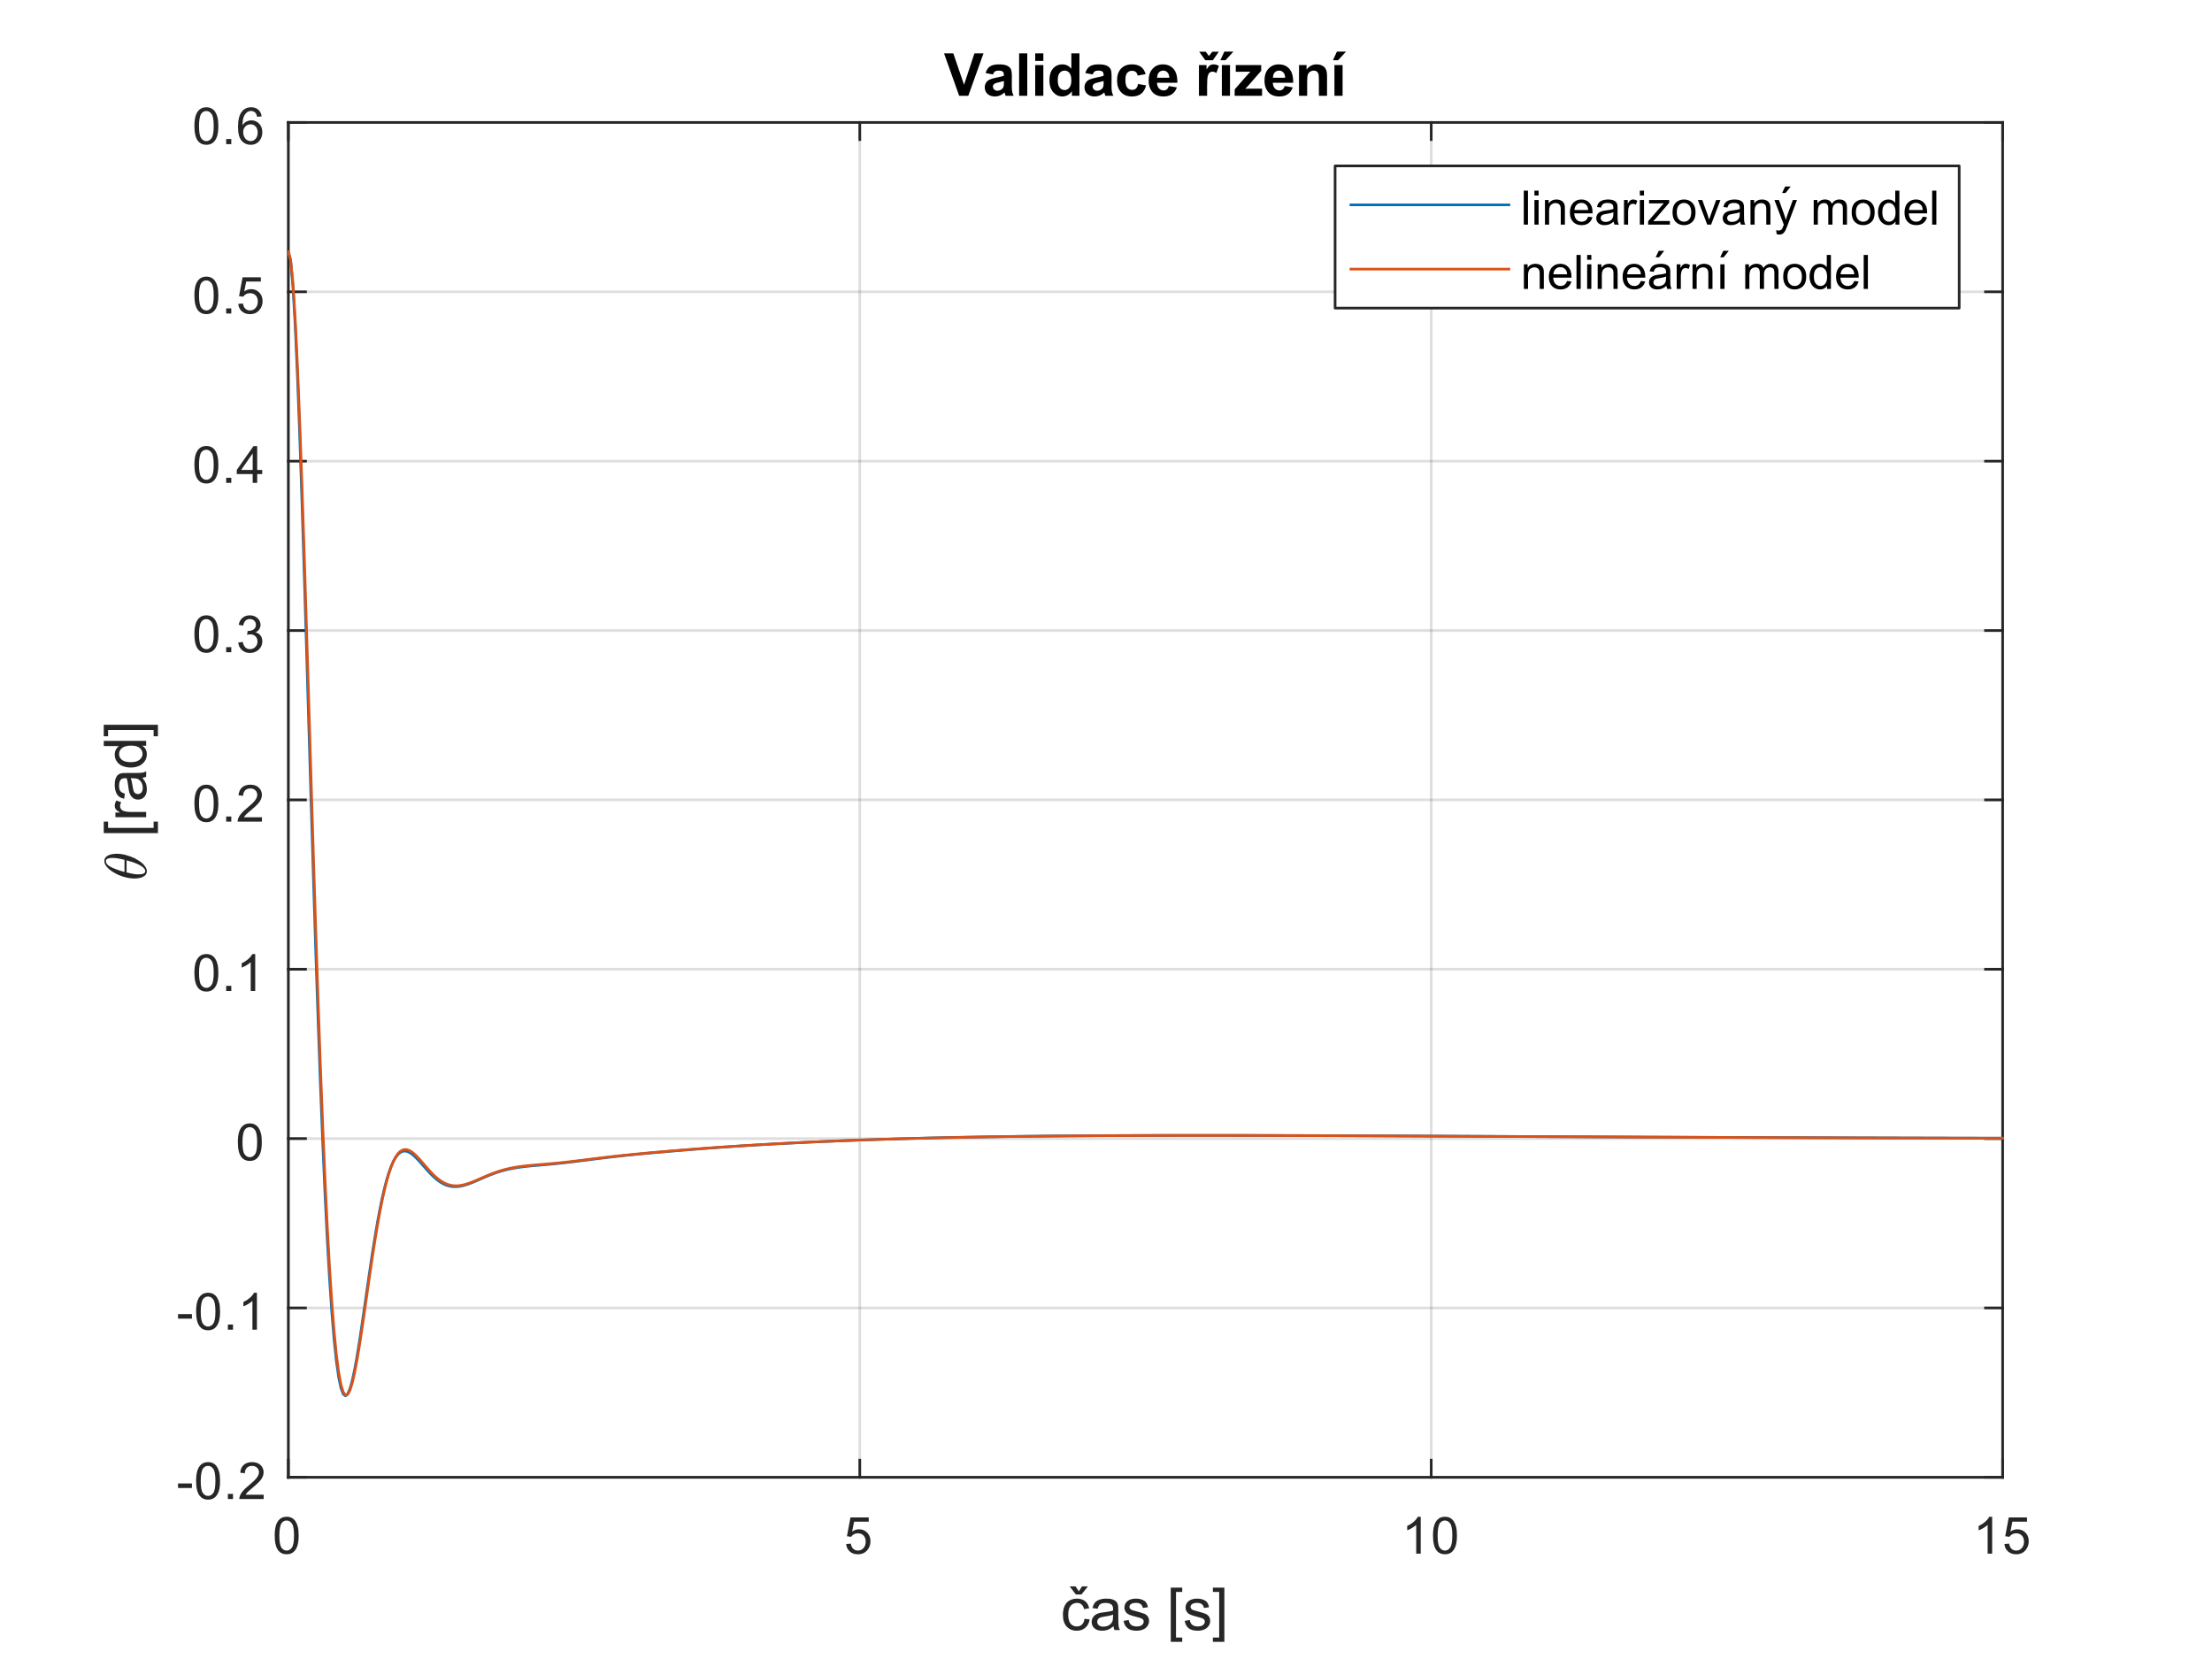 <?xml version="1.0"?>
<!DOCTYPE svg PUBLIC '-//W3C//DTD SVG 1.0//EN'
          'http://www.w3.org/TR/2001/REC-SVG-20010904/DTD/svg10.dtd'>
<svg xmlns:xlink="http://www.w3.org/1999/xlink" style="fill-opacity:1; color-rendering:auto; color-interpolation:auto; text-rendering:auto; stroke:black; stroke-linecap:square; stroke-miterlimit:10; shape-rendering:auto; stroke-opacity:1; fill:black; stroke-dasharray:none; font-weight:normal; stroke-width:1; font-family:'Dialog'; font-style:normal; stroke-linejoin:miter; font-size:12px; stroke-dashoffset:0; image-rendering:auto;" width="560" height="420" xmlns="http://www.w3.org/2000/svg"
><rect width="100%" height="100%" fill="#333333" stroke="none"/><!--Generated by the Batik Graphics2D SVG Generator--><defs id="genericDefs"
  /><g
  ><defs id="defs1"
    ><clipPath clipPathUnits="userSpaceOnUse" id="clipPath1"
      ><path d="M0 0 L560 0 L560 420 L0 420 L0 0 Z"
      /></clipPath
    ></defs
    ><g style="fill:white; stroke:white;"
    ><rect x="0" y="0" width="560" style="clip-path:url(#clipPath1); stroke:none;" height="420"
    /></g
    ><g style="fill:white; text-rendering:optimizeSpeed; color-rendering:optimizeSpeed; image-rendering:optimizeSpeed; shape-rendering:crispEdges; stroke:white; color-interpolation:sRGB;"
    ><rect x="0" width="560" height="420" y="0" style="stroke:none;"
      /><path style="stroke:none;" d="M73 374 L507 374 L507 31 L73 31 Z"
    /></g
    ><g style="stroke-linecap:butt; fill-opacity:0.149; fill:rgb(38,38,38); text-rendering:geometricPrecision; image-rendering:optimizeQuality; color-rendering:optimizeQuality; stroke-linejoin:round; stroke:rgb(38,38,38); color-interpolation:linearRGB; stroke-width:0.667; stroke-opacity:0.149;"
    ><line y2="31" style="fill:none;" x1="73" x2="73" y1="374"
      /><line y2="31" style="fill:none;" x1="217.667" x2="217.667" y1="374"
      /><line y2="31" style="fill:none;" x1="362.333" x2="362.333" y1="374"
      /><line y2="31" style="fill:none;" x1="507" x2="507" y1="374"
      /><line y2="374" style="fill:none;" x1="507" x2="73" y1="374"
      /><line y2="331.125" style="fill:none;" x1="507" x2="73" y1="331.125"
      /><line y2="288.25" style="fill:none;" x1="507" x2="73" y1="288.25"
      /><line y2="245.375" style="fill:none;" x1="507" x2="73" y1="245.375"
      /><line y2="202.5" style="fill:none;" x1="507" x2="73" y1="202.5"
      /><line y2="159.625" style="fill:none;" x1="507" x2="73" y1="159.625"
      /><line y2="116.75" style="fill:none;" x1="507" x2="73" y1="116.75"
      /><line y2="73.875" style="fill:none;" x1="507" x2="73" y1="73.875"
      /><line y2="31" style="fill:none;" x1="507" x2="73" y1="31"
      /><line x1="73" x2="507" y1="374" style="stroke-linecap:square; fill-opacity:1; fill:none; stroke-opacity:1;" y2="374"
      /><line x1="73" x2="507" y1="31" style="stroke-linecap:square; fill-opacity:1; fill:none; stroke-opacity:1;" y2="31"
      /><line x1="73" x2="73" y1="374" style="stroke-linecap:square; fill-opacity:1; fill:none; stroke-opacity:1;" y2="369.66"
      /><line x1="217.667" x2="217.667" y1="374" style="stroke-linecap:square; fill-opacity:1; fill:none; stroke-opacity:1;" y2="369.66"
      /><line x1="362.333" x2="362.333" y1="374" style="stroke-linecap:square; fill-opacity:1; fill:none; stroke-opacity:1;" y2="369.66"
      /><line x1="507" x2="507" y1="374" style="stroke-linecap:square; fill-opacity:1; fill:none; stroke-opacity:1;" y2="369.66"
      /><line x1="73" x2="73" y1="31" style="stroke-linecap:square; fill-opacity:1; fill:none; stroke-opacity:1;" y2="35.34"
      /><line x1="217.667" x2="217.667" y1="31" style="stroke-linecap:square; fill-opacity:1; fill:none; stroke-opacity:1;" y2="35.34"
      /><line x1="362.333" x2="362.333" y1="31" style="stroke-linecap:square; fill-opacity:1; fill:none; stroke-opacity:1;" y2="35.34"
      /><line x1="507" x2="507" y1="31" style="stroke-linecap:square; fill-opacity:1; fill:none; stroke-opacity:1;" y2="35.34"
    /></g
    ><g transform="translate(73,379.333)" style="font-size:13.333px; fill:rgb(38,38,38); text-rendering:geometricPrecision; color-rendering:optimizeQuality; image-rendering:optimizeQuality; stroke:rgb(38,38,38); color-interpolation:linearRGB;"
    ><path style="stroke:none;" d="M-3.453 9.406 Q-3.453 7.766 -3.117 6.758 Q-2.781 5.75 -2.109 5.203 Q-1.438 4.656 -0.422 4.656 Q0.328 4.656 0.891 4.961 Q1.453 5.266 1.82 5.828 Q2.188 6.391 2.398 7.211 Q2.609 8.031 2.609 9.406 Q2.609 11.047 2.273 12.055 Q1.938 13.062 1.266 13.609 Q0.594 14.156 -0.422 14.156 Q-1.766 14.156 -2.547 13.188 Q-3.453 12.031 -3.453 9.406 ZM-2.281 9.406 Q-2.281 11.703 -1.75 12.461 Q-1.219 13.219 -0.422 13.219 Q0.359 13.219 0.898 12.461 Q1.438 11.703 1.438 9.406 Q1.438 7.109 0.898 6.359 Q0.359 5.609 -0.438 5.609 Q-1.219 5.609 -1.703 6.266 Q-2.281 7.125 -2.281 9.406 Z"
    /></g
    ><g transform="translate(217.667,379.333)" style="font-size:13.333px; fill:rgb(38,38,38); text-rendering:geometricPrecision; color-rendering:optimizeQuality; image-rendering:optimizeQuality; stroke:rgb(38,38,38); color-interpolation:linearRGB;"
    ><path style="stroke:none;" d="M-3.453 11.562 L-2.266 11.453 Q-2.125 12.344 -1.641 12.781 Q-1.156 13.219 -0.469 13.219 Q0.359 13.219 0.93 12.594 Q1.5 11.969 1.5 10.953 Q1.5 9.969 0.953 9.406 Q0.406 8.844 -0.484 8.844 Q-1.047 8.844 -1.492 9.094 Q-1.938 9.344 -2.188 9.734 L-3.25 9.594 L-2.359 4.828 L2.266 4.828 L2.266 5.906 L-1.438 5.906 L-1.938 8.406 Q-1.109 7.828 -0.188 7.828 Q1.031 7.828 1.867 8.672 Q2.703 9.516 2.703 10.844 Q2.703 12.109 1.969 13.031 Q1.078 14.156 -0.469 14.156 Q-1.734 14.156 -2.539 13.445 Q-3.344 12.734 -3.453 11.562 Z"
    /></g
    ><g transform="translate(362.333,379.333)" style="font-size:13.333px; fill:rgb(38,38,38); text-rendering:geometricPrecision; color-rendering:optimizeQuality; image-rendering:optimizeQuality; stroke:rgb(38,38,38); color-interpolation:linearRGB;"
    ><path style="stroke:none;" d="M-2.656 14 L-3.797 14 L-3.797 6.719 Q-4.219 7.109 -4.883 7.508 Q-5.547 7.906 -6.078 8.094 L-6.078 6.984 Q-5.125 6.547 -4.406 5.906 Q-3.688 5.266 -3.391 4.656 L-2.656 4.656 L-2.656 14 ZM0.451 9.406 Q0.451 7.766 0.787 6.758 Q1.123 5.75 1.794 5.203 Q2.466 4.656 3.482 4.656 Q4.232 4.656 4.794 4.961 Q5.357 5.266 5.724 5.828 Q6.091 6.391 6.302 7.211 Q6.513 8.031 6.513 9.406 Q6.513 11.047 6.177 12.055 Q5.841 13.062 5.169 13.609 Q4.497 14.156 3.482 14.156 Q2.138 14.156 1.357 13.188 Q0.451 12.031 0.451 9.406 ZM1.623 9.406 Q1.623 11.703 2.154 12.461 Q2.685 13.219 3.482 13.219 Q4.263 13.219 4.802 12.461 Q5.341 11.703 5.341 9.406 Q5.341 7.109 4.802 6.359 Q4.263 5.609 3.466 5.609 Q2.685 5.609 2.201 6.266 Q1.623 7.125 1.623 9.406 Z"
    /></g
    ><g transform="translate(507,379.333)" style="font-size:13.333px; fill:rgb(38,38,38); text-rendering:geometricPrecision; color-rendering:optimizeQuality; image-rendering:optimizeQuality; stroke:rgb(38,38,38); color-interpolation:linearRGB;"
    ><path style="stroke:none;" d="M-2.656 14 L-3.797 14 L-3.797 6.719 Q-4.219 7.109 -4.883 7.508 Q-5.547 7.906 -6.078 8.094 L-6.078 6.984 Q-5.125 6.547 -4.406 5.906 Q-3.688 5.266 -3.391 4.656 L-2.656 4.656 L-2.656 14 ZM0.451 11.562 L1.638 11.453 Q1.779 12.344 2.263 12.781 Q2.748 13.219 3.435 13.219 Q4.263 13.219 4.833 12.594 Q5.404 11.969 5.404 10.953 Q5.404 9.969 4.857 9.406 Q4.31 8.844 3.419 8.844 Q2.857 8.844 2.412 9.094 Q1.966 9.344 1.716 9.734 L0.654 9.594 L1.544 4.828 L6.169 4.828 L6.169 5.906 L2.466 5.906 L1.966 8.406 Q2.794 7.828 3.716 7.828 Q4.935 7.828 5.771 8.672 Q6.607 9.516 6.607 10.844 Q6.607 12.109 5.872 13.031 Q4.982 14.156 3.435 14.156 Q2.169 14.156 1.365 13.445 Q0.56 12.734 0.451 11.562 Z"
    /></g
    ><g transform="translate(290,397.667)" style="font-size:14.667px; fill:rgb(38,38,38); text-rendering:geometricPrecision; color-rendering:optimizeQuality; image-rendering:optimizeQuality; stroke:rgb(38,38,38); color-interpolation:linearRGB;"
    ><path style="stroke:none;" d="M-15.438 12.156 L-14.141 12.312 Q-14.344 13.656 -15.227 14.414 Q-16.109 15.172 -17.375 15.172 Q-18.969 15.172 -19.938 14.133 Q-20.906 13.094 -20.906 11.141 Q-20.906 9.875 -20.492 8.93 Q-20.078 7.984 -19.227 7.516 Q-18.375 7.047 -17.375 7.047 Q-16.109 7.047 -15.297 7.688 Q-14.484 8.328 -14.266 9.5 L-15.547 9.703 Q-15.734 8.922 -16.195 8.523 Q-16.656 8.125 -17.312 8.125 Q-18.312 8.125 -18.938 8.844 Q-19.562 9.562 -19.562 11.109 Q-19.562 12.672 -18.961 13.383 Q-18.359 14.094 -17.391 14.094 Q-16.609 14.094 -16.094 13.617 Q-15.578 13.141 -15.438 12.156 ZM-16.875 5.203 L-16.062 3.953 L-14.578 3.953 L-16.219 6 L-17.625 6 L-19.203 3.953 L-17.703 3.953 L-16.875 5.203 ZM-8.109 14.047 Q-8.844 14.656 -9.516 14.914 Q-10.188 15.172 -10.969 15.172 Q-12.25 15.172 -12.938 14.547 Q-13.625 13.922 -13.625 12.953 Q-13.625 12.375 -13.367 11.906 Q-13.109 11.438 -12.688 11.148 Q-12.266 10.859 -11.734 10.719 Q-11.359 10.609 -10.562 10.516 Q-8.969 10.328 -8.219 10.062 Q-8.203 9.797 -8.203 9.719 Q-8.203 8.906 -8.578 8.578 Q-9.094 8.141 -10.078 8.141 Q-11.016 8.141 -11.461 8.461 Q-11.906 8.781 -12.109 9.609 L-13.406 9.438 Q-13.234 8.609 -12.828 8.102 Q-12.422 7.594 -11.656 7.32 Q-10.891 7.047 -9.891 7.047 Q-8.891 7.047 -8.273 7.281 Q-7.656 7.516 -7.359 7.867 Q-7.062 8.219 -6.953 8.766 Q-6.891 9.109 -6.891 9.984 L-6.891 11.734 Q-6.891 13.578 -6.805 14.062 Q-6.719 14.547 -6.469 15 L-7.844 15 Q-8.047 14.594 -8.109 14.047 ZM-8.219 11.094 Q-8.938 11.391 -10.375 11.594 Q-11.188 11.719 -11.523 11.859 Q-11.859 12 -12.039 12.281 Q-12.219 12.562 -12.219 12.906 Q-12.219 13.438 -11.82 13.789 Q-11.422 14.141 -10.656 14.141 Q-9.891 14.141 -9.297 13.805 Q-8.703 13.469 -8.422 12.891 Q-8.219 12.453 -8.219 11.578 L-8.219 11.094 ZM-5.552 12.672 L-4.255 12.469 Q-4.146 13.25 -3.646 13.672 Q-3.146 14.094 -2.24 14.094 Q-1.333 14.094 -0.896 13.727 Q-0.458 13.359 -0.458 12.859 Q-0.458 12.406 -0.849 12.156 Q-1.115 11.969 -2.193 11.703 Q-3.646 11.344 -4.2 11.07 Q-4.755 10.797 -5.044 10.328 Q-5.333 9.859 -5.333 9.281 Q-5.333 8.766 -5.099 8.32 Q-4.864 7.875 -4.458 7.594 Q-4.146 7.359 -3.615 7.203 Q-3.083 7.047 -2.474 7.047 Q-1.568 7.047 -0.872 7.312 Q-0.177 7.578 0.151 8.023 Q0.479 8.469 0.604 9.234 L-0.677 9.406 Q-0.771 8.797 -1.193 8.461 Q-1.615 8.125 -2.38 8.125 Q-3.286 8.125 -3.677 8.43 Q-4.068 8.734 -4.068 9.141 Q-4.068 9.391 -3.911 9.594 Q-3.74 9.812 -3.396 9.953 Q-3.208 10.016 -2.24 10.281 Q-0.833 10.656 -0.279 10.891 Q0.276 11.125 0.589 11.586 Q0.901 12.047 0.901 12.719 Q0.901 13.375 0.518 13.953 Q0.136 14.531 -0.591 14.852 Q-1.318 15.172 -2.24 15.172 Q-3.755 15.172 -4.544 14.547 Q-5.333 13.922 -5.552 12.672 ZM6.395 17.984 L6.395 4.266 L9.301 4.266 L9.301 5.359 L7.723 5.359 L7.723 16.891 L9.301 16.891 L9.301 17.984 L6.395 17.984 ZM9.92 12.672 L11.217 12.469 Q11.326 13.25 11.826 13.672 Q12.326 14.094 13.233 14.094 Q14.139 14.094 14.576 13.727 Q15.014 13.359 15.014 12.859 Q15.014 12.406 14.623 12.156 Q14.358 11.969 13.279 11.703 Q11.826 11.344 11.272 11.07 Q10.717 10.797 10.428 10.328 Q10.139 9.859 10.139 9.281 Q10.139 8.766 10.373 8.32 Q10.608 7.875 11.014 7.594 Q11.326 7.359 11.858 7.203 Q12.389 7.047 12.998 7.047 Q13.904 7.047 14.6 7.312 Q15.295 7.578 15.623 8.023 Q15.951 8.469 16.076 9.234 L14.795 9.406 Q14.701 8.797 14.279 8.461 Q13.858 8.125 13.092 8.125 Q12.186 8.125 11.795 8.43 Q11.404 8.734 11.404 9.141 Q11.404 9.391 11.561 9.594 Q11.733 9.812 12.076 9.953 Q12.264 10.016 13.233 10.281 Q14.639 10.656 15.194 10.891 Q15.748 11.125 16.061 11.586 Q16.373 12.047 16.373 12.719 Q16.373 13.375 15.99 13.953 Q15.608 14.531 14.881 14.852 Q14.154 15.172 13.233 15.172 Q11.717 15.172 10.928 14.547 Q10.139 13.922 9.92 12.672 ZM19.967 17.984 L17.061 17.984 L17.061 16.891 L18.654 16.891 L18.654 5.359 L17.061 5.359 L17.061 4.266 L19.967 4.266 L19.967 17.984 Z"
    /></g
    ><g style="fill:rgb(38,38,38); text-rendering:geometricPrecision; image-rendering:optimizeQuality; color-rendering:optimizeQuality; stroke-linejoin:round; stroke:rgb(38,38,38); color-interpolation:linearRGB; stroke-width:0.667;"
    ><line y2="31" style="fill:none;" x1="73" x2="73" y1="374"
      /><line y2="31" style="fill:none;" x1="507" x2="507" y1="374"
      /><line y2="374" style="fill:none;" x1="73" x2="77.34" y1="374"
      /><line y2="331.125" style="fill:none;" x1="73" x2="77.34" y1="331.125"
      /><line y2="288.25" style="fill:none;" x1="73" x2="77.34" y1="288.25"
      /><line y2="245.375" style="fill:none;" x1="73" x2="77.34" y1="245.375"
      /><line y2="202.5" style="fill:none;" x1="73" x2="77.34" y1="202.5"
      /><line y2="159.625" style="fill:none;" x1="73" x2="77.34" y1="159.625"
      /><line y2="116.75" style="fill:none;" x1="73" x2="77.34" y1="116.75"
      /><line y2="73.875" style="fill:none;" x1="73" x2="77.34" y1="73.875"
      /><line y2="31" style="fill:none;" x1="73" x2="77.34" y1="31"
      /><line y2="374" style="fill:none;" x1="507" x2="502.66" y1="374"
      /><line y2="331.125" style="fill:none;" x1="507" x2="502.66" y1="331.125"
      /><line y2="288.25" style="fill:none;" x1="507" x2="502.66" y1="288.25"
      /><line y2="245.375" style="fill:none;" x1="507" x2="502.66" y1="245.375"
      /><line y2="202.5" style="fill:none;" x1="507" x2="502.66" y1="202.5"
      /><line y2="159.625" style="fill:none;" x1="507" x2="502.66" y1="159.625"
      /><line y2="116.75" style="fill:none;" x1="507" x2="502.66" y1="116.75"
      /><line y2="73.875" style="fill:none;" x1="507" x2="502.66" y1="73.875"
      /><line y2="31" style="fill:none;" x1="507" x2="502.66" y1="31"
    /></g
    ><g transform="translate(67.667,374)" style="font-size:13.333px; fill:rgb(38,38,38); text-rendering:geometricPrecision; color-rendering:optimizeQuality; image-rendering:optimizeQuality; stroke:rgb(38,38,38); color-interpolation:linearRGB;"
    ><path style="stroke:none;" d="M-22.594 2.703 L-22.594 1.562 L-19.078 1.562 L-19.078 2.703 L-22.594 2.703 ZM-18.02 0.906 Q-18.02 -0.734 -17.684 -1.742 Q-17.348 -2.75 -16.676 -3.297 Q-16.004 -3.844 -14.989 -3.844 Q-14.239 -3.844 -13.676 -3.539 Q-13.114 -3.234 -12.746 -2.672 Q-12.379 -2.109 -12.168 -1.289 Q-11.957 -0.469 -11.957 0.906 Q-11.957 2.547 -12.293 3.555 Q-12.629 4.562 -13.301 5.109 Q-13.973 5.656 -14.989 5.656 Q-16.332 5.656 -17.114 4.688 Q-18.02 3.531 -18.02 0.906 ZM-16.848 0.906 Q-16.848 3.203 -16.317 3.961 Q-15.786 4.719 -14.989 4.719 Q-14.207 4.719 -13.668 3.961 Q-13.129 3.203 -13.129 0.906 Q-13.129 -1.391 -13.668 -2.141 Q-14.207 -2.891 -15.004 -2.891 Q-15.786 -2.891 -16.27 -2.234 Q-16.848 -1.375 -16.848 0.906 ZM-9.976 5.5 L-9.976 4.203 L-8.679 4.203 L-8.679 5.5 L-9.976 5.5 ZM-0.917 4.406 L-0.917 5.5 L-7.074 5.5 Q-7.089 5.094 -6.933 4.703 Q-6.699 4.078 -6.183 3.469 Q-5.668 2.859 -4.683 2.062 Q-3.167 0.812 -2.636 0.086 Q-2.105 -0.641 -2.105 -1.281 Q-2.105 -1.969 -2.589 -2.43 Q-3.074 -2.891 -3.855 -2.891 Q-4.683 -2.891 -5.175 -2.398 Q-5.668 -1.906 -5.683 -1.031 L-6.855 -1.156 Q-6.73 -2.469 -5.949 -3.156 Q-5.168 -3.844 -3.839 -3.844 Q-2.496 -3.844 -1.714 -3.102 Q-0.933 -2.359 -0.933 -1.266 Q-0.933 -0.703 -1.16 -0.164 Q-1.386 0.375 -1.917 0.977 Q-2.449 1.578 -3.683 2.609 Q-4.714 3.469 -5.003 3.781 Q-5.293 4.094 -5.48 4.406 L-0.917 4.406 Z"
    /></g
    ><g transform="translate(67.667,331.125)" style="font-size:13.333px; fill:rgb(38,38,38); text-rendering:geometricPrecision; color-rendering:optimizeQuality; image-rendering:optimizeQuality; stroke:rgb(38,38,38); color-interpolation:linearRGB;"
    ><path style="stroke:none;" d="M-22.594 2.703 L-22.594 1.562 L-19.078 1.562 L-19.078 2.703 L-22.594 2.703 ZM-18.02 0.906 Q-18.02 -0.734 -17.684 -1.742 Q-17.348 -2.75 -16.676 -3.297 Q-16.004 -3.844 -14.989 -3.844 Q-14.239 -3.844 -13.676 -3.539 Q-13.114 -3.234 -12.746 -2.672 Q-12.379 -2.109 -12.168 -1.289 Q-11.957 -0.469 -11.957 0.906 Q-11.957 2.547 -12.293 3.555 Q-12.629 4.562 -13.301 5.109 Q-13.973 5.656 -14.989 5.656 Q-16.332 5.656 -17.114 4.688 Q-18.02 3.531 -18.02 0.906 ZM-16.848 0.906 Q-16.848 3.203 -16.317 3.961 Q-15.786 4.719 -14.989 4.719 Q-14.207 4.719 -13.668 3.961 Q-13.129 3.203 -13.129 0.906 Q-13.129 -1.391 -13.668 -2.141 Q-14.207 -2.891 -15.004 -2.891 Q-15.786 -2.891 -16.27 -2.234 Q-16.848 -1.375 -16.848 0.906 ZM-9.976 5.5 L-9.976 4.203 L-8.679 4.203 L-8.679 5.5 L-9.976 5.5 ZM-2.621 5.5 L-3.761 5.5 L-3.761 -1.781 Q-4.183 -1.391 -4.847 -0.992 Q-5.511 -0.594 -6.043 -0.406 L-6.043 -1.516 Q-5.089 -1.953 -4.371 -2.594 Q-3.652 -3.234 -3.355 -3.844 L-2.621 -3.844 L-2.621 5.5 Z"
    /></g
    ><g transform="translate(67.667,288.25)" style="font-size:13.333px; fill:rgb(38,38,38); text-rendering:geometricPrecision; color-rendering:optimizeQuality; image-rendering:optimizeQuality; stroke:rgb(38,38,38); color-interpolation:linearRGB;"
    ><path style="stroke:none;" d="M-7.453 0.906 Q-7.453 -0.734 -7.117 -1.742 Q-6.781 -2.75 -6.109 -3.297 Q-5.438 -3.844 -4.422 -3.844 Q-3.672 -3.844 -3.109 -3.539 Q-2.547 -3.234 -2.18 -2.672 Q-1.812 -2.109 -1.602 -1.289 Q-1.391 -0.469 -1.391 0.906 Q-1.391 2.547 -1.727 3.555 Q-2.062 4.562 -2.734 5.109 Q-3.406 5.656 -4.422 5.656 Q-5.766 5.656 -6.547 4.688 Q-7.453 3.531 -7.453 0.906 ZM-6.281 0.906 Q-6.281 3.203 -5.75 3.961 Q-5.219 4.719 -4.422 4.719 Q-3.641 4.719 -3.102 3.961 Q-2.562 3.203 -2.562 0.906 Q-2.562 -1.391 -3.102 -2.141 Q-3.641 -2.891 -4.438 -2.891 Q-5.219 -2.891 -5.703 -2.234 Q-6.281 -1.375 -6.281 0.906 Z"
    /></g
    ><g transform="translate(67.667,245.375)" style="font-size:13.333px; fill:rgb(38,38,38); text-rendering:geometricPrecision; color-rendering:optimizeQuality; image-rendering:optimizeQuality; stroke:rgb(38,38,38); color-interpolation:linearRGB;"
    ><path style="stroke:none;" d="M-18.453 0.906 Q-18.453 -0.734 -18.117 -1.742 Q-17.781 -2.75 -17.109 -3.297 Q-16.438 -3.844 -15.422 -3.844 Q-14.672 -3.844 -14.109 -3.539 Q-13.547 -3.234 -13.18 -2.672 Q-12.812 -2.109 -12.602 -1.289 Q-12.391 -0.469 -12.391 0.906 Q-12.391 2.547 -12.727 3.555 Q-13.062 4.562 -13.734 5.109 Q-14.406 5.656 -15.422 5.656 Q-16.766 5.656 -17.547 4.688 Q-18.453 3.531 -18.453 0.906 ZM-17.281 0.906 Q-17.281 3.203 -16.75 3.961 Q-16.219 4.719 -15.422 4.719 Q-14.641 4.719 -14.102 3.961 Q-13.562 3.203 -13.562 0.906 Q-13.562 -1.391 -14.102 -2.141 Q-14.641 -2.891 -15.438 -2.891 Q-16.219 -2.891 -16.703 -2.234 Q-17.281 -1.375 -17.281 0.906 ZM-10.409 5.5 L-10.409 4.203 L-9.112 4.203 L-9.112 5.5 L-10.409 5.5 ZM-3.054 5.5 L-4.194 5.5 L-4.194 -1.781 Q-4.616 -1.391 -5.28 -0.992 Q-5.944 -0.594 -6.476 -0.406 L-6.476 -1.516 Q-5.523 -1.953 -4.804 -2.594 Q-4.085 -3.234 -3.788 -3.844 L-3.054 -3.844 L-3.054 5.5 Z"
    /></g
    ><g transform="translate(67.667,202.5)" style="font-size:13.333px; fill:rgb(38,38,38); text-rendering:geometricPrecision; color-rendering:optimizeQuality; image-rendering:optimizeQuality; stroke:rgb(38,38,38); color-interpolation:linearRGB;"
    ><path style="stroke:none;" d="M-18.453 0.906 Q-18.453 -0.734 -18.117 -1.742 Q-17.781 -2.75 -17.109 -3.297 Q-16.438 -3.844 -15.422 -3.844 Q-14.672 -3.844 -14.109 -3.539 Q-13.547 -3.234 -13.18 -2.672 Q-12.812 -2.109 -12.602 -1.289 Q-12.391 -0.469 -12.391 0.906 Q-12.391 2.547 -12.727 3.555 Q-13.062 4.562 -13.734 5.109 Q-14.406 5.656 -15.422 5.656 Q-16.766 5.656 -17.547 4.688 Q-18.453 3.531 -18.453 0.906 ZM-17.281 0.906 Q-17.281 3.203 -16.75 3.961 Q-16.219 4.719 -15.422 4.719 Q-14.641 4.719 -14.102 3.961 Q-13.562 3.203 -13.562 0.906 Q-13.562 -1.391 -14.102 -2.141 Q-14.641 -2.891 -15.438 -2.891 Q-16.219 -2.891 -16.703 -2.234 Q-17.281 -1.375 -17.281 0.906 ZM-10.409 5.5 L-10.409 4.203 L-9.112 4.203 L-9.112 5.5 L-10.409 5.5 ZM-1.351 4.406 L-1.351 5.5 L-7.507 5.5 Q-7.523 5.094 -7.366 4.703 Q-7.132 4.078 -6.616 3.469 Q-6.101 2.859 -5.116 2.062 Q-3.601 0.812 -3.07 0.086 Q-2.538 -0.641 -2.538 -1.281 Q-2.538 -1.969 -3.023 -2.43 Q-3.507 -2.891 -4.288 -2.891 Q-5.116 -2.891 -5.609 -2.398 Q-6.101 -1.906 -6.116 -1.031 L-7.288 -1.156 Q-7.163 -2.469 -6.382 -3.156 Q-5.601 -3.844 -4.273 -3.844 Q-2.929 -3.844 -2.148 -3.102 Q-1.366 -2.359 -1.366 -1.266 Q-1.366 -0.703 -1.593 -0.164 Q-1.819 0.375 -2.351 0.977 Q-2.882 1.578 -4.116 2.609 Q-5.148 3.469 -5.437 3.781 Q-5.726 4.094 -5.913 4.406 L-1.351 4.406 Z"
    /></g
    ><g transform="translate(67.667,159.625)" style="font-size:13.333px; fill:rgb(38,38,38); text-rendering:geometricPrecision; color-rendering:optimizeQuality; image-rendering:optimizeQuality; stroke:rgb(38,38,38); color-interpolation:linearRGB;"
    ><path style="stroke:none;" d="M-18.453 0.906 Q-18.453 -0.734 -18.117 -1.742 Q-17.781 -2.75 -17.109 -3.297 Q-16.438 -3.844 -15.422 -3.844 Q-14.672 -3.844 -14.109 -3.539 Q-13.547 -3.234 -13.18 -2.672 Q-12.812 -2.109 -12.602 -1.289 Q-12.391 -0.469 -12.391 0.906 Q-12.391 2.547 -12.727 3.555 Q-13.062 4.562 -13.734 5.109 Q-14.406 5.656 -15.422 5.656 Q-16.766 5.656 -17.547 4.688 Q-18.453 3.531 -18.453 0.906 ZM-17.281 0.906 Q-17.281 3.203 -16.75 3.961 Q-16.219 4.719 -15.422 4.719 Q-14.641 4.719 -14.102 3.961 Q-13.562 3.203 -13.562 0.906 Q-13.562 -1.391 -14.102 -2.141 Q-14.641 -2.891 -15.438 -2.891 Q-16.219 -2.891 -16.703 -2.234 Q-17.281 -1.375 -17.281 0.906 ZM-10.409 5.5 L-10.409 4.203 L-9.112 4.203 L-9.112 5.5 L-10.409 5.5 ZM-7.351 3.047 L-6.21 2.891 Q-6.007 3.859 -5.538 4.289 Q-5.069 4.719 -4.382 4.719 Q-3.585 4.719 -3.03 4.164 Q-2.476 3.609 -2.476 2.781 Q-2.476 1.984 -2.983 1.477 Q-3.491 0.969 -4.288 0.969 Q-4.616 0.969 -5.101 1.094 L-4.976 0.094 Q-4.851 0.109 -4.788 0.109 Q-4.054 0.109 -3.468 -0.273 Q-2.882 -0.656 -2.882 -1.453 Q-2.882 -2.078 -3.312 -2.492 Q-3.741 -2.906 -4.413 -2.906 Q-5.085 -2.906 -5.523 -2.484 Q-5.96 -2.062 -6.101 -1.234 L-7.241 -1.438 Q-7.023 -2.578 -6.28 -3.211 Q-5.538 -3.844 -4.444 -3.844 Q-3.679 -3.844 -3.038 -3.516 Q-2.398 -3.188 -2.054 -2.625 Q-1.71 -2.062 -1.71 -1.422 Q-1.71 -0.828 -2.038 -0.328 Q-2.366 0.172 -2.991 0.453 Q-2.179 0.656 -1.718 1.25 Q-1.257 1.844 -1.257 2.75 Q-1.257 3.969 -2.148 4.82 Q-3.038 5.672 -4.398 5.672 Q-5.616 5.672 -6.429 4.938 Q-7.241 4.203 -7.351 3.047 Z"
    /></g
    ><g transform="translate(67.667,116.75)" style="font-size:13.333px; fill:rgb(38,38,38); text-rendering:geometricPrecision; color-rendering:optimizeQuality; image-rendering:optimizeQuality; stroke:rgb(38,38,38); color-interpolation:linearRGB;"
    ><path style="stroke:none;" d="M-18.453 0.906 Q-18.453 -0.734 -18.117 -1.742 Q-17.781 -2.75 -17.109 -3.297 Q-16.438 -3.844 -15.422 -3.844 Q-14.672 -3.844 -14.109 -3.539 Q-13.547 -3.234 -13.18 -2.672 Q-12.812 -2.109 -12.602 -1.289 Q-12.391 -0.469 -12.391 0.906 Q-12.391 2.547 -12.727 3.555 Q-13.062 4.562 -13.734 5.109 Q-14.406 5.656 -15.422 5.656 Q-16.766 5.656 -17.547 4.688 Q-18.453 3.531 -18.453 0.906 ZM-17.281 0.906 Q-17.281 3.203 -16.75 3.961 Q-16.219 4.719 -15.422 4.719 Q-14.641 4.719 -14.102 3.961 Q-13.562 3.203 -13.562 0.906 Q-13.562 -1.391 -14.102 -2.141 Q-14.641 -2.891 -15.438 -2.891 Q-16.219 -2.891 -16.703 -2.234 Q-17.281 -1.375 -17.281 0.906 ZM-10.409 5.5 L-10.409 4.203 L-9.112 4.203 L-9.112 5.5 L-10.409 5.5 ZM-3.695 5.5 L-3.695 3.266 L-7.726 3.266 L-7.726 2.219 L-3.491 -3.812 L-2.554 -3.812 L-2.554 2.219 L-1.288 2.219 L-1.288 3.266 L-2.554 3.266 L-2.554 5.5 L-3.695 5.5 ZM-3.695 2.219 L-3.695 -1.969 L-6.616 2.219 L-3.695 2.219 Z"
    /></g
    ><g transform="translate(67.667,73.875)" style="font-size:13.333px; fill:rgb(38,38,38); text-rendering:geometricPrecision; color-rendering:optimizeQuality; image-rendering:optimizeQuality; stroke:rgb(38,38,38); color-interpolation:linearRGB;"
    ><path style="stroke:none;" d="M-18.453 0.906 Q-18.453 -0.734 -18.117 -1.742 Q-17.781 -2.75 -17.109 -3.297 Q-16.438 -3.844 -15.422 -3.844 Q-14.672 -3.844 -14.109 -3.539 Q-13.547 -3.234 -13.18 -2.672 Q-12.812 -2.109 -12.602 -1.289 Q-12.391 -0.469 -12.391 0.906 Q-12.391 2.547 -12.727 3.555 Q-13.062 4.562 -13.734 5.109 Q-14.406 5.656 -15.422 5.656 Q-16.766 5.656 -17.547 4.688 Q-18.453 3.531 -18.453 0.906 ZM-17.281 0.906 Q-17.281 3.203 -16.75 3.961 Q-16.219 4.719 -15.422 4.719 Q-14.641 4.719 -14.102 3.961 Q-13.562 3.203 -13.562 0.906 Q-13.562 -1.391 -14.102 -2.141 Q-14.641 -2.891 -15.438 -2.891 Q-16.219 -2.891 -16.703 -2.234 Q-17.281 -1.375 -17.281 0.906 ZM-10.409 5.5 L-10.409 4.203 L-9.112 4.203 L-9.112 5.5 L-10.409 5.5 ZM-7.351 3.062 L-6.163 2.953 Q-6.023 3.844 -5.538 4.281 Q-5.054 4.719 -4.366 4.719 Q-3.538 4.719 -2.968 4.094 Q-2.398 3.469 -2.398 2.453 Q-2.398 1.469 -2.945 0.906 Q-3.491 0.344 -4.382 0.344 Q-4.944 0.344 -5.39 0.594 Q-5.835 0.844 -6.085 1.234 L-7.148 1.094 L-6.257 -3.672 L-1.632 -3.672 L-1.632 -2.594 L-5.335 -2.594 L-5.835 -0.094 Q-5.007 -0.672 -4.085 -0.672 Q-2.866 -0.672 -2.03 0.172 Q-1.194 1.016 -1.194 2.344 Q-1.194 3.609 -1.929 4.531 Q-2.82 5.656 -4.366 5.656 Q-5.632 5.656 -6.437 4.945 Q-7.241 4.234 -7.351 3.062 Z"
    /></g
    ><g transform="translate(67.667,31)" style="font-size:13.333px; fill:rgb(38,38,38); text-rendering:geometricPrecision; color-rendering:optimizeQuality; image-rendering:optimizeQuality; stroke:rgb(38,38,38); color-interpolation:linearRGB;"
    ><path style="stroke:none;" d="M-18.453 0.906 Q-18.453 -0.734 -18.117 -1.742 Q-17.781 -2.75 -17.109 -3.297 Q-16.438 -3.844 -15.422 -3.844 Q-14.672 -3.844 -14.109 -3.539 Q-13.547 -3.234 -13.18 -2.672 Q-12.812 -2.109 -12.602 -1.289 Q-12.391 -0.469 -12.391 0.906 Q-12.391 2.547 -12.727 3.555 Q-13.062 4.562 -13.734 5.109 Q-14.406 5.656 -15.422 5.656 Q-16.766 5.656 -17.547 4.688 Q-18.453 3.531 -18.453 0.906 ZM-17.281 0.906 Q-17.281 3.203 -16.75 3.961 Q-16.219 4.719 -15.422 4.719 Q-14.641 4.719 -14.102 3.961 Q-13.562 3.203 -13.562 0.906 Q-13.562 -1.391 -14.102 -2.141 Q-14.641 -2.891 -15.438 -2.891 Q-16.219 -2.891 -16.703 -2.234 Q-17.281 -1.375 -17.281 0.906 ZM-10.409 5.5 L-10.409 4.203 L-9.112 4.203 L-9.112 5.5 L-10.409 5.5 ZM-1.429 -1.531 L-2.57 -1.438 Q-2.71 -2.109 -2.991 -2.422 Q-3.46 -2.906 -4.132 -2.906 Q-4.679 -2.906 -5.101 -2.594 Q-5.632 -2.203 -5.944 -1.453 Q-6.257 -0.703 -6.273 0.703 Q-5.866 0.078 -5.265 -0.227 Q-4.663 -0.531 -4.007 -0.531 Q-2.866 -0.531 -2.062 0.305 Q-1.257 1.141 -1.257 2.484 Q-1.257 3.359 -1.64 4.109 Q-2.023 4.859 -2.679 5.258 Q-3.335 5.656 -4.179 5.656 Q-5.601 5.656 -6.507 4.609 Q-7.413 3.562 -7.413 1.141 Q-7.413 -1.547 -6.413 -2.781 Q-5.538 -3.844 -4.069 -3.844 Q-2.976 -3.844 -2.273 -3.227 Q-1.569 -2.609 -1.429 -1.531 ZM-6.101 2.484 Q-6.101 3.078 -5.851 3.617 Q-5.601 4.156 -5.148 4.438 Q-4.694 4.719 -4.194 4.719 Q-3.476 4.719 -2.952 4.133 Q-2.429 3.547 -2.429 2.547 Q-2.429 1.578 -2.945 1.023 Q-3.46 0.469 -4.241 0.469 Q-5.023 0.469 -5.562 1.023 Q-6.101 1.578 -6.101 2.484 Z"
    /></g
    ><g transform="translate(37,223) rotate(-90)" style="font-size:14.667px; fill:rgb(38,38,38); text-rendering:geometricPrecision; image-rendering:optimizeQuality; color-rendering:optimizeQuality; font-family:'mwb_cmmi10'; stroke:rgb(38,38,38); color-interpolation:linearRGB;"
    ><path style="stroke:none;" d="M2.422 0.172 Q1.734 0.172 1.328 -0.328 Q0.922 -0.828 0.758 -1.531 Q0.594 -2.234 0.594 -2.922 L0.594 -2.938 Q0.594 -3.688 0.742 -4.492 Q0.891 -5.297 1.156 -6.102 Q1.422 -6.906 1.75 -7.531 Q1.969 -7.969 2.312 -8.508 Q2.656 -9.047 3.086 -9.523 Q3.516 -10 4.008 -10.289 Q4.5 -10.578 5.016 -10.578 L5.031 -10.578 Q5.562 -10.578 5.93 -10.273 Q6.297 -9.969 6.492 -9.5 Q6.688 -9.031 6.773 -8.5 Q6.859 -7.969 6.859 -7.484 Q6.859 -6.344 6.547 -5.164 Q6.234 -3.984 5.703 -2.875 Q5.5 -2.469 5.133 -1.898 Q4.766 -1.328 4.359 -0.883 Q3.953 -0.438 3.445 -0.133 Q2.938 0.172 2.438 0.172 L2.422 0.172 ZM2.453 -0.234 Q2.938 -0.234 3.398 -0.766 Q3.859 -1.297 4.203 -2.055 Q4.547 -2.812 4.805 -3.602 Q5.062 -4.391 5.188 -4.953 L2.125 -4.953 Q1.891 -4 1.766 -3.32 Q1.641 -2.641 1.641 -1.984 Q1.641 -0.234 2.453 -0.234 ZM2.25 -5.484 L5.328 -5.484 Q5.484 -6.141 5.578 -6.586 Q5.672 -7.031 5.742 -7.516 Q5.812 -8 5.812 -8.438 Q5.812 -10.188 5.016 -10.188 Q4.062 -10.188 3.367 -8.656 Q2.672 -7.125 2.25 -5.484 Z"
    /></g
    ><g transform="translate(37,216) rotate(-90)" style="font-size:14.667px; fill:rgb(38,38,38); text-rendering:geometricPrecision; color-rendering:optimizeQuality; image-rendering:optimizeQuality; stroke:rgb(38,38,38); color-interpolation:linearRGB;"
    ><path style="stroke:none;" d="M5.088 2.984 L5.088 -10.734 L7.994 -10.734 L7.994 -9.641 L6.416 -9.641 L6.416 1.891 L7.994 1.891 L7.994 2.984 L5.088 2.984 ZM9.113 0 L9.113 -7.781 L10.3 -7.781 L10.3 -6.594 Q10.753 -7.422 11.144 -7.688 Q11.535 -7.953 11.988 -7.953 Q12.66 -7.953 13.347 -7.531 L12.894 -6.312 Q12.41 -6.594 11.925 -6.594 Q11.488 -6.594 11.144 -6.336 Q10.8 -6.078 10.66 -5.609 Q10.441 -4.906 10.441 -4.078 L10.441 0 L9.113 0 ZM19.087 -0.953 Q18.353 -0.344 17.681 -0.086 Q17.009 0.172 16.228 0.172 Q14.947 0.172 14.259 -0.453 Q13.572 -1.078 13.572 -2.047 Q13.572 -2.625 13.829 -3.094 Q14.087 -3.562 14.509 -3.852 Q14.931 -4.141 15.462 -4.281 Q15.837 -4.391 16.634 -4.484 Q18.228 -4.672 18.978 -4.938 Q18.993 -5.203 18.993 -5.281 Q18.993 -6.094 18.618 -6.422 Q18.103 -6.859 17.118 -6.859 Q16.181 -6.859 15.736 -6.539 Q15.29 -6.219 15.087 -5.391 L13.79 -5.562 Q13.962 -6.391 14.368 -6.898 Q14.775 -7.406 15.54 -7.68 Q16.306 -7.953 17.306 -7.953 Q18.306 -7.953 18.923 -7.719 Q19.54 -7.484 19.837 -7.133 Q20.134 -6.781 20.243 -6.234 Q20.306 -5.891 20.306 -5.016 L20.306 -3.266 Q20.306 -1.422 20.392 -0.938 Q20.478 -0.453 20.728 0 L19.353 0 Q19.15 -0.406 19.087 -0.953 ZM18.978 -3.906 Q18.259 -3.609 16.822 -3.406 Q16.009 -3.281 15.673 -3.141 Q15.337 -3 15.157 -2.719 Q14.978 -2.438 14.978 -2.094 Q14.978 -1.562 15.376 -1.211 Q15.775 -0.859 16.54 -0.859 Q17.306 -0.859 17.9 -1.195 Q18.493 -1.531 18.775 -2.109 Q18.978 -2.547 18.978 -3.422 L18.978 -3.906 ZM27.207 0 L27.207 -0.984 Q26.473 0.172 25.035 0.172 Q24.113 0.172 23.332 -0.336 Q22.551 -0.844 22.121 -1.766 Q21.691 -2.688 21.691 -3.875 Q21.691 -5.047 22.082 -5.992 Q22.473 -6.938 23.246 -7.445 Q24.02 -7.953 24.973 -7.953 Q25.676 -7.953 26.23 -7.656 Q26.785 -7.359 27.129 -6.891 L27.129 -10.734 L28.441 -10.734 L28.441 0 L27.207 0 ZM23.051 -3.875 Q23.051 -2.391 23.676 -1.648 Q24.301 -0.906 25.16 -0.906 Q26.02 -0.906 26.629 -1.617 Q27.238 -2.328 27.238 -3.766 Q27.238 -5.375 26.621 -6.117 Q26.004 -6.859 25.098 -6.859 Q24.223 -6.859 23.637 -6.141 Q23.051 -5.422 23.051 -3.875 ZM32.514 2.984 L29.608 2.984 L29.608 1.891 L31.202 1.891 L31.202 -9.641 L29.608 -9.641 L29.608 -10.734 L32.514 -10.734 L32.514 2.984 Z"
    /></g
    ><g transform="translate(290,28.25)" style="font-size:14.667px; text-rendering:geometricPrecision; color-rendering:optimizeQuality; image-rendering:optimizeQuality; color-interpolation:linearRGB; font-weight:bold;"
    ><path style="stroke:none;" d="M-47.172 -4 L-51 -14.734 L-48.656 -14.734 L-45.938 -6.797 L-43.312 -14.734 L-41.016 -14.734 L-44.859 -4 L-47.172 -4 ZM-38.615 -9.406 L-40.474 -9.75 Q-40.162 -10.875 -39.396 -11.414 Q-38.631 -11.953 -37.115 -11.953 Q-35.724 -11.953 -35.053 -11.625 Q-34.381 -11.297 -34.107 -10.797 Q-33.834 -10.297 -33.834 -8.953 L-33.849 -6.562 Q-33.849 -5.531 -33.756 -5.047 Q-33.662 -4.562 -33.381 -4 L-35.428 -4 Q-35.506 -4.203 -35.615 -4.609 Q-35.678 -4.797 -35.693 -4.844 Q-36.224 -4.344 -36.826 -4.086 Q-37.428 -3.828 -38.099 -3.828 Q-39.303 -3.828 -39.998 -4.477 Q-40.693 -5.125 -40.693 -6.125 Q-40.693 -6.781 -40.373 -7.297 Q-40.053 -7.812 -39.49 -8.086 Q-38.928 -8.359 -37.849 -8.578 Q-36.412 -8.844 -35.849 -9.078 L-35.849 -9.281 Q-35.849 -9.875 -36.146 -10.125 Q-36.443 -10.375 -37.256 -10.375 Q-37.803 -10.375 -38.107 -10.164 Q-38.412 -9.953 -38.615 -9.406 ZM-35.849 -7.734 Q-36.256 -7.609 -37.107 -7.422 Q-37.959 -7.234 -38.224 -7.062 Q-38.631 -6.781 -38.631 -6.344 Q-38.631 -5.906 -38.31 -5.594 Q-37.99 -5.281 -37.49 -5.281 Q-36.928 -5.281 -36.428 -5.641 Q-36.053 -5.922 -35.943 -6.328 Q-35.849 -6.578 -35.849 -7.328 L-35.849 -7.734 ZM-31.995 -4 L-31.995 -14.734 L-29.933 -14.734 L-29.933 -4 L-31.995 -4 ZM-27.923 -12.828 L-27.923 -14.734 L-25.861 -14.734 L-25.861 -12.828 L-27.923 -12.828 ZM-27.923 -4 L-27.923 -11.781 L-25.861 -11.781 L-25.861 -4 L-27.923 -4 ZM-16.726 -4 L-18.633 -4 L-18.633 -5.141 Q-19.101 -4.469 -19.75 -4.148 Q-20.398 -3.828 -21.054 -3.828 Q-22.398 -3.828 -23.359 -4.906 Q-24.32 -5.984 -24.32 -7.922 Q-24.32 -9.891 -23.39 -10.922 Q-22.461 -11.953 -21.039 -11.953 Q-19.726 -11.953 -18.773 -10.875 L-18.773 -14.734 L-16.726 -14.734 L-16.726 -4 ZM-22.211 -8.062 Q-22.211 -6.812 -21.867 -6.25 Q-21.367 -5.453 -20.476 -5.453 Q-19.773 -5.453 -19.273 -6.055 Q-18.773 -6.656 -18.773 -7.859 Q-18.773 -9.203 -19.258 -9.789 Q-19.742 -10.375 -20.492 -10.375 Q-21.226 -10.375 -21.718 -9.797 Q-22.211 -9.219 -22.211 -8.062 ZM-13.367 -9.406 L-15.227 -9.75 Q-14.914 -10.875 -14.149 -11.414 Q-13.383 -11.953 -11.867 -11.953 Q-10.477 -11.953 -9.805 -11.625 Q-9.133 -11.297 -8.86 -10.797 Q-8.586 -10.297 -8.586 -8.953 L-8.602 -6.562 Q-8.602 -5.531 -8.508 -5.047 Q-8.414 -4.562 -8.133 -4 L-10.18 -4 Q-10.258 -4.203 -10.367 -4.609 Q-10.43 -4.797 -10.445 -4.844 Q-10.977 -4.344 -11.578 -4.086 Q-12.18 -3.828 -12.852 -3.828 Q-14.055 -3.828 -14.75 -4.477 Q-15.445 -5.125 -15.445 -6.125 Q-15.445 -6.781 -15.125 -7.297 Q-14.805 -7.812 -14.242 -8.086 Q-13.68 -8.359 -12.602 -8.578 Q-11.164 -8.844 -10.602 -9.078 L-10.602 -9.281 Q-10.602 -9.875 -10.899 -10.125 Q-11.195 -10.375 -12.008 -10.375 Q-12.555 -10.375 -12.86 -10.164 Q-13.164 -9.953 -13.367 -9.406 ZM-10.602 -7.734 Q-11.008 -7.609 -11.86 -7.422 Q-12.711 -7.234 -12.977 -7.062 Q-13.383 -6.781 -13.383 -6.344 Q-13.383 -5.906 -13.063 -5.594 Q-12.742 -5.281 -12.242 -5.281 Q-11.68 -5.281 -11.18 -5.641 Q-10.805 -5.922 -10.695 -6.328 Q-10.602 -6.578 -10.602 -7.328 L-10.602 -7.734 ZM0.034 -9.484 L-1.998 -9.109 Q-2.091 -9.719 -2.458 -10.023 Q-2.826 -10.328 -3.404 -10.328 Q-4.169 -10.328 -4.63 -9.805 Q-5.091 -9.281 -5.091 -8.031 Q-5.091 -6.641 -4.622 -6.07 Q-4.154 -5.5 -3.373 -5.5 Q-2.779 -5.5 -2.412 -5.836 Q-2.044 -6.172 -1.888 -6.984 L0.143 -6.641 Q-0.185 -5.25 -1.076 -4.539 Q-1.966 -3.828 -3.466 -3.828 Q-5.169 -3.828 -6.185 -4.906 Q-7.201 -5.984 -7.201 -7.875 Q-7.201 -9.812 -6.185 -10.883 Q-5.169 -11.953 -3.435 -11.953 Q-2.013 -11.953 -1.169 -11.344 Q-0.326 -10.734 0.034 -9.484 ZM5.904 -6.469 L7.95 -6.125 Q7.56 -5 6.708 -4.414 Q5.857 -3.828 4.575 -3.828 Q2.544 -3.828 1.575 -5.156 Q0.794 -6.219 0.794 -7.828 Q0.794 -9.766 1.81 -10.859 Q2.825 -11.953 4.372 -11.953 Q6.107 -11.953 7.107 -10.805 Q8.107 -9.656 8.06 -7.297 L2.904 -7.297 Q2.935 -6.375 3.411 -5.867 Q3.888 -5.359 4.591 -5.359 Q5.075 -5.359 5.404 -5.625 Q5.732 -5.891 5.904 -6.469 ZM6.029 -8.562 Q5.997 -9.453 5.56 -9.914 Q5.122 -10.375 4.497 -10.375 Q3.825 -10.375 3.372 -9.891 Q2.935 -9.391 2.95 -8.562 L6.029 -8.562 ZM15.595 -4 L13.533 -4 L13.533 -11.781 L15.455 -11.781 L15.455 -10.672 Q15.939 -11.453 16.33 -11.703 Q16.721 -11.953 17.221 -11.953 Q17.924 -11.953 18.58 -11.562 L17.939 -9.766 Q17.424 -10.109 16.971 -10.109 Q16.533 -10.109 16.236 -9.867 Q15.939 -9.625 15.767 -9.008 Q15.595 -8.391 15.595 -6.406 L15.595 -4 ZM13.595 -15.156 L15.267 -15.156 L16.049 -14.062 L16.908 -15.156 L18.564 -15.156 L17.049 -13 L15.142 -13 L13.595 -15.156 ZM19.33 -4 L19.33 -11.781 L21.393 -11.781 L21.393 -4 L19.33 -4 ZM18.955 -13 L19.955 -15.188 L22.268 -15.188 L20.252 -13 L18.955 -13 ZM22.574 -4 L22.574 -5.609 L25.496 -8.953 Q26.199 -9.766 26.543 -10.109 Q26.199 -10.094 25.605 -10.094 L22.855 -10.078 L22.855 -11.781 L29.293 -11.781 L29.293 -10.328 L26.309 -6.891 L25.262 -5.766 Q26.121 -5.812 26.324 -5.812 L29.512 -5.812 L29.512 -4 L22.574 -4 ZM35.23 -6.469 L37.277 -6.125 Q36.887 -5 36.035 -4.414 Q35.184 -3.828 33.902 -3.828 Q31.871 -3.828 30.902 -5.156 Q30.121 -6.219 30.121 -7.828 Q30.121 -9.766 31.137 -10.859 Q32.152 -11.953 33.699 -11.953 Q35.434 -11.953 36.434 -10.805 Q37.434 -9.656 37.387 -7.297 L32.23 -7.297 Q32.262 -6.375 32.738 -5.867 Q33.215 -5.359 33.918 -5.359 Q34.402 -5.359 34.73 -5.625 Q35.059 -5.891 35.23 -6.469 ZM35.355 -8.562 Q35.324 -9.453 34.887 -9.914 Q34.449 -10.375 33.824 -10.375 Q33.152 -10.375 32.699 -9.891 Q32.262 -9.391 32.277 -8.562 L35.355 -8.562 ZM45.96 -4 L43.897 -4 L43.897 -7.969 Q43.897 -9.234 43.764 -9.602 Q43.632 -9.969 43.335 -10.172 Q43.038 -10.375 42.616 -10.375 Q42.085 -10.375 41.663 -10.086 Q41.241 -9.797 41.085 -9.312 Q40.928 -8.828 40.928 -7.516 L40.928 -4 L38.866 -4 L38.866 -11.781 L40.772 -11.781 L40.772 -10.641 Q41.788 -11.953 43.335 -11.953 Q44.022 -11.953 44.585 -11.711 Q45.147 -11.469 45.436 -11.086 Q45.725 -10.703 45.843 -10.219 Q45.96 -9.734 45.96 -8.828 L45.96 -4 ZM47.834 -4 L47.834 -11.781 L49.897 -11.781 L49.897 -4 L47.834 -4 ZM47.459 -13 L48.459 -15.188 L50.772 -15.188 L48.756 -13 L47.459 -13 Z"
    /></g
    ><g style="stroke-linecap:butt; fill:rgb(0,114,189); text-rendering:geometricPrecision; image-rendering:optimizeQuality; color-rendering:optimizeQuality; stroke-linejoin:round; stroke:rgb(0,114,189); color-interpolation:linearRGB; stroke-width:0.667;"
    ><path d="M73 63.757 L73.579 66.011 L74.157 72.458 L74.736 82.472 L75.315 95.433 L75.893 110.746 L76.472 127.841 L77.051 146.183 L77.629 165.28 L78.208 184.685 L78.787 203.999 L79.365 222.873 L79.944 241.007 L80.523 258.152 L81.101 274.107 L81.68 288.717 L82.259 301.872 L82.837 313.499 L83.416 323.565 L83.995 332.069 L84.573 339.039 L85.152 344.528 L85.731 348.61 L86.309 351.376 L86.888 352.931 L87.467 353.389 L88.045 352.872 L88.624 351.503 L89.203 349.408 L89.781 346.711 L90.36 343.532 L90.939 339.985 L91.517 336.177 L92.096 332.208 L92.675 328.169 L93.253 324.14 L93.832 320.192 L94.411 316.386 L94.989 312.773 L95.568 309.395 L96.147 306.283 L96.725 303.46 L97.304 300.942 L97.883 298.736 L98.461 296.843 L99.04 295.259 L99.619 293.973 L100.197 292.97 L100.776 292.234 L101.355 291.743 L101.933 291.474 L102.512 291.405 L103.091 291.509 L103.669 291.762 L104.248 292.139 L104.827 292.616 L105.405 293.171 L105.984 293.78 L106.563 294.425 L107.141 295.087 L107.72 295.75 L108.299 296.399 L108.877 297.022 L109.456 297.608 L110.035 298.15 L110.613 298.64 L111.192 299.073 L111.771 299.447 L112.349 299.759 L112.928 300.01 L113.507 300.2 L114.085 300.33 L114.664 300.405 L115.243 300.427 L115.821 300.401 L116.4 300.33 L116.979 300.22 L117.557 300.075 L118.136 299.901 L118.715 299.703 L119.293 299.485 L119.872 299.251 L120.451 299.007 L121.029 298.757 L121.608 298.503 L122.187 298.25 L122.765 298 L123.344 297.756 L123.923 297.519 L124.501 297.293 L125.08 297.077 L125.659 296.873 L126.237 296.682 L126.816 296.505 L127.395 296.34 L127.973 296.188 L128.552 296.049 L129.131 295.921 L129.709 295.806 L130.288 295.701 L130.867 295.605 L131.445 295.519 L132.024 295.44 L132.603 295.368 L133.181 295.302 L133.76 295.24 L134.339 295.183 L134.917 295.128 L135.496 295.076 L136.075 295.025 L136.653 294.975 L137.232 294.925 L137.811 294.875 L138.389 294.824 L138.968 294.772 L139.547 294.718 L140.125 294.663 L140.704 294.606 L141.283 294.547 L141.861 294.486 L142.44 294.424 L143.019 294.359 L143.597 294.293 L144.176 294.225 L144.755 294.156 L145.333 294.086 L145.912 294.014 L146.491 293.942 L147.069 293.869 L147.648 293.795 L148.227 293.721 L148.805 293.648 L149.384 293.574 L149.963 293.5 L150.541 293.427 L151.12 293.354 L151.699 293.282 L152.277 293.211 L152.856 293.14 L153.435 293.07 L154.013 293.002 L154.592 292.934 L155.171 292.867 L155.749 292.801 L156.328 292.736 L156.907 292.673 L157.485 292.61 L158.064 292.548 L158.643 292.488 L159.221 292.428 L159.8 292.369 L160.379 292.31 L160.957 292.253 L161.536 292.197 L162.115 292.141 L162.693 292.085 L163.272 292.031 L163.851 291.977 L164.429 291.923 L165.008 291.87 L165.587 291.818 L166.165 291.766 L166.744 291.714 L167.323 291.663 L167.901 291.613 L168.48 291.562 L169.059 291.512 L169.637 291.463 L170.216 291.414 L170.795 291.365 L171.373 291.316 L171.952 291.268 L172.531 291.22 L173.109 291.173 L173.688 291.126 L174.267 291.079 L174.845 291.033 L175.424 290.987 L176.003 290.941 L176.581 290.896 L177.16 290.851 L177.739 290.807 L178.317 290.763 L178.896 290.719 L179.475 290.676 L180.053 290.633 L180.632 290.591 L181.211 290.549 L181.789 290.507 L182.368 290.466 L182.947 290.425 L183.525 290.385 L184.104 290.345 L184.683 290.305 L185.261 290.266 L185.84 290.228 L186.419 290.189 L186.997 290.151 L187.576 290.114 L188.155 290.077 L188.733 290.04 L189.312 290.004 L189.891 289.968 L190.469 289.932 L191.048 289.897 L191.627 289.862 L192.205 289.828 L192.784 289.794 L193.363 289.76 L193.941 289.726 L194.52 289.693 L195.099 289.661 L195.677 289.628 L196.256 289.596 L196.835 289.565 L197.413 289.533 L197.992 289.502 L198.571 289.472 L199.149 289.441 L199.728 289.411 L200.307 289.382 L200.885 289.352 L201.464 289.323 L202.043 289.294 L202.621 289.266 L203.2 289.238 L203.779 289.21 L204.357 289.182 L204.936 289.155 L205.515 289.128 L206.093 289.101 L206.672 289.075 L207.251 289.049 L207.829 289.023 L208.408 288.998 L208.987 288.973 L209.565 288.948 L210.144 288.923 L210.723 288.899 L211.301 288.875 L211.88 288.851 L212.459 288.827 L213.037 288.804 L213.616 288.781 L214.195 288.759 L214.773 288.736 L215.352 288.714 L215.931 288.692 L216.509 288.671 L217.088 288.649 L217.667 288.628 L218.245 288.608 L218.824 288.587 L219.403 288.567 L219.981 288.547 L220.56 288.527 L221.139 288.507 L221.717 288.488 L222.296 288.469 L222.875 288.45 L223.453 288.432 L224.032 288.413 L224.611 288.395 L225.189 288.377 L225.768 288.36 L226.347 288.342 L226.925 288.325 L227.504 288.308 L228.083 288.291 L228.661 288.275 L229.24 288.259 L229.819 288.243 L230.397 288.227 L230.976 288.211 L231.555 288.195 L232.133 288.18 L232.712 288.165 L233.291 288.151 L233.869 288.136 L234.448 288.121 L235.027 288.107 L235.605 288.093 L236.184 288.079 L236.763 288.066 L237.341 288.052 L237.92 288.039 L238.499 288.026 L239.077 288.013 L239.656 288.001 L240.235 287.988 L240.813 287.976 L241.392 287.964 L241.971 287.952 L242.549 287.94 L243.128 287.929 L243.707 287.917 L244.285 287.906 L244.864 287.895 L245.443 287.884 L246.021 287.873 L246.6 287.863 L247.179 287.853 L247.757 287.842 L248.336 287.832 L248.915 287.822 L249.493 287.813 L250.072 287.803 L250.651 287.794 L251.229 287.785 L251.808 287.776 L252.387 287.767 L252.965 287.758 L253.544 287.749 L254.123 287.741 L254.701 287.733 L255.28 287.724 L255.859 287.716 L256.437 287.708 L257.016 287.701 L257.595 287.693 L258.173 287.685 L258.752 287.678 L259.331 287.671 L259.909 287.664 L260.488 287.657 L261.067 287.65 L261.645 287.644 L262.224 287.637 L262.803 287.631 L263.381 287.625 L263.96 287.618 L264.539 287.612 L265.117 287.606 L265.696 287.601 L266.275 287.595 L266.853 287.589 L267.432 287.584 L268.011 287.579 L268.589 287.574 L269.168 287.568 L269.747 287.564 L270.325 287.559 L270.904 287.554 L271.483 287.549 L272.061 287.545 L272.64 287.541 L273.219 287.536 L273.797 287.532 L274.376 287.528 L274.955 287.524 L275.533 287.52 L276.112 287.516 L276.691 287.513 L277.269 287.509 L277.848 287.506 L278.427 287.502 L279.005 287.499 L279.584 287.496 L280.163 287.493 L280.741 287.49 L281.32 287.487 L281.899 287.484 L282.477 287.481 L283.056 287.479 L283.635 287.476 L284.213 287.474 L284.792 287.471 L285.371 287.469 L285.949 287.467 L286.528 287.465 L287.107 287.463 L287.685 287.461 L288.264 287.459 L288.843 287.457 L289.421 287.455 L290 287.454 L290.579 287.452 L291.157 287.45 L291.736 287.449 L292.315 287.448 L292.893 287.446 L293.472 287.445 L294.051 287.444 L294.629 287.443 L295.208 287.442 L295.787 287.441 L296.365 287.44 L296.944 287.439 L297.523 287.439 L298.101 287.438 L298.68 287.437 L299.259 287.437 L299.837 287.436 L300.416 287.436 L300.995 287.436 L301.573 287.435 L302.152 287.435 L302.731 287.435 L303.309 287.435 L303.888 287.435 L304.467 287.435 L305.045 287.435 L305.624 287.435 L306.203 287.435 L306.781 287.435 L307.36 287.435 L307.939 287.436 L308.517 287.436 L309.096 287.437 L309.675 287.437 L310.253 287.438 L310.832 287.438 L311.411 287.439 L311.989 287.439 L312.568 287.44 L313.147 287.441 L313.725 287.442 L314.304 287.442 L314.883 287.443 L315.461 287.444 L316.04 287.445 L316.619 287.446 L317.197 287.447 L317.776 287.448 L318.355 287.449 L318.933 287.45 L319.512 287.452 L320.091 287.453 L320.669 287.454 L321.248 287.456 L321.827 287.457 L322.405 287.458 L322.984 287.46 L323.563 287.461 L324.141 287.463 L324.72 287.464 L325.299 287.466 L325.877 287.467 L326.456 287.469 L327.035 287.471 L327.613 287.472 L328.192 287.474 L328.771 287.476 L329.349 287.478 L329.928 287.479 L330.507 287.481 L331.085 287.483 L331.664 287.485 L332.243 287.487 L332.821 287.489 L333.4 287.491 L333.979 287.493 L334.557 287.495 L335.136 287.497 L335.715 287.499 L336.293 287.501 L336.872 287.503 L337.451 287.505 L338.029 287.507 L338.608 287.509 L339.187 287.512 L339.765 287.514 L340.344 287.516 L340.923 287.518 L341.501 287.521 L342.08 287.523 L342.659 287.525 L343.237 287.527 L343.816 287.53 L344.395 287.532 L344.973 287.534 L345.552 287.537 L346.131 287.539 L346.709 287.542 L347.288 287.544 L347.867 287.547 L348.445 287.549 L349.024 287.552 L349.603 287.554 L350.181 287.557 L350.76 287.559 L351.339 287.562 L351.917 287.564 L352.496 287.567 L353.075 287.569 L353.653 287.572 L354.232 287.575 L354.811 287.577 L355.389 287.58 L355.968 287.582 L356.547 287.585 L357.125 287.588 L357.704 287.59 L358.283 287.593 L358.861 287.596 L359.44 287.598 L360.019 287.601 L360.597 287.604 L361.176 287.606 L361.755 287.609 L362.333 287.612 L362.912 287.615 L363.491 287.617 L364.069 287.62 L364.648 287.623 L365.227 287.626 L365.805 287.628 L366.384 287.631 L366.963 287.634 L367.541 287.637 L368.12 287.639 L368.699 287.642 L369.277 287.645 L369.856 287.648 L370.435 287.651 L371.013 287.653 L371.592 287.656 L372.171 287.659 L372.749 287.662 L373.328 287.665 L373.907 287.667 L374.485 287.67 L375.064 287.673 L375.643 287.676 L376.221 287.679 L376.8 287.681 L377.379 287.684 L377.957 287.687 L378.536 287.69 L379.115 287.693 L379.693 287.695 L380.272 287.698 L380.851 287.701 L381.429 287.704 L382.008 287.707 L382.587 287.71 L383.165 287.712 L383.744 287.715 L384.323 287.718 L384.901 287.721 L385.48 287.724 L386.059 287.726 L386.637 287.729 L387.216 287.732 L387.795 287.735 L388.373 287.738 L388.952 287.74 L389.531 287.743 L390.109 287.746 L390.688 287.749 L391.267 287.752 L391.845 287.754 L392.424 287.757 L393.003 287.76 L393.581 287.763 L394.16 287.765 L394.739 287.768 L395.317 287.771 L395.896 287.774 L396.475 287.776 L397.053 287.779 L397.632 287.782 L398.211 287.784 L398.789 287.787 L399.368 287.79 L399.947 287.793 L400.525 287.795 L401.104 287.798 L401.683 287.801 L402.261 287.803 L402.84 287.806 L403.419 287.809 L403.997 287.812 L404.576 287.814 L405.155 287.817 L405.733 287.82 L406.312 287.822 L406.891 287.825 L407.469 287.827 L408.048 287.83 L408.627 287.833 L409.205 287.835 L409.784 287.838 L410.363 287.841 L410.941 287.843 L411.52 287.846 L412.099 287.848 L412.677 287.851 L413.256 287.853 L413.835 287.856 L414.413 287.858 L414.992 287.861 L415.571 287.864 L416.149 287.866 L416.728 287.869 L417.307 287.871 L417.885 287.874 L418.464 287.876 L419.043 287.879 L419.621 287.881 L420.2 287.884 L420.779 287.886 L421.357 287.888 L421.936 287.891 L422.515 287.893 L423.093 287.896 L423.672 287.898 L424.251 287.901 L424.829 287.903 L425.408 287.905 L425.987 287.908 L426.565 287.91 L427.144 287.913 L427.723 287.915 L428.301 287.917 L428.88 287.92 L429.459 287.922 L430.037 287.924 L430.616 287.926 L431.195 287.929 L431.773 287.931 L432.352 287.933 L432.931 287.936 L433.509 287.938 L434.088 287.94 L434.667 287.942 L435.245 287.945 L435.824 287.947 L436.403 287.949 L436.981 287.951 L437.56 287.954 L438.139 287.956 L438.717 287.958 L439.296 287.96 L439.875 287.962 L440.453 287.964 L441.032 287.966 L441.611 287.969 L442.189 287.971 L442.768 287.973 L443.347 287.975 L443.925 287.977 L444.504 287.979 L445.083 287.981 L445.661 287.983 L446.24 287.985 L446.819 287.987 L447.397 287.989 L447.976 287.991 L448.555 287.993 L449.133 287.995 L449.712 287.998 L450.291 288 L450.869 288.002 L451.448 288.003 L452.027 288.005 L452.605 288.007 L453.184 288.009 L453.763 288.011 L454.341 288.013 L454.92 288.015 L455.499 288.017 L456.077 288.019 L456.656 288.021 L457.235 288.023 L457.813 288.024 L458.392 288.026 L458.971 288.028 L459.549 288.03 L460.128 288.032 L460.707 288.034 L461.285 288.035 L461.864 288.037 L462.443 288.039 L463.021 288.041 L463.6 288.043 L464.179 288.044 L464.757 288.046 L465.336 288.048 L465.915 288.05 L466.493 288.051 L467.072 288.053 L467.651 288.055 L468.229 288.056 L468.808 288.058 L469.387 288.06 L469.965 288.061 L470.544 288.063 L471.123 288.065 L471.701 288.066 L472.28 288.068 L472.859 288.07 L473.437 288.071 L474.016 288.073 L474.595 288.074 L475.173 288.076 L475.752 288.077 L476.331 288.079 L476.909 288.08 L477.488 288.082 L478.067 288.084 L478.645 288.085 L479.224 288.087 L479.803 288.088 L480.381 288.09 L480.96 288.091 L481.539 288.093 L482.117 288.094 L482.696 288.096 L483.275 288.097 L483.853 288.098 L484.432 288.1 L485.011 288.101 L485.589 288.103 L486.168 288.104 L486.747 288.105 L487.325 288.107 L487.904 288.108 L488.483 288.11 L489.061 288.111 L489.64 288.112 L490.219 288.114 L490.797 288.115 L491.376 288.116 L491.955 288.118 L492.533 288.119 L493.112 288.12 L493.691 288.122 L494.269 288.123 L494.848 288.124 L495.427 288.125 L496.005 288.127 L496.584 288.128 L497.163 288.129 L497.741 288.13 L498.32 288.132 L498.899 288.133 L499.477 288.134 L500.056 288.135 L500.635 288.136 L501.213 288.137 L501.792 288.139 L502.371 288.14 L502.949 288.141 L503.528 288.142 L504.107 288.143 L504.685 288.144 L505.264 288.146 L505.843 288.147 L506.421 288.148 L507 288.149" style="fill:none; fill-rule:evenodd;"
      /><path d="M73 63.757 L73.579 65.773 L74.157 71.589 L74.736 80.739 L75.315 92.751 L75.893 107.145 L76.472 123.438 L77.051 141.151 L77.629 159.816 L78.208 178.987 L78.787 198.246 L79.365 217.219 L79.944 235.574 L80.523 253.03 L81.101 269.36 L81.68 284.385 L82.259 297.979 L82.837 310.058 L83.416 320.578 L83.995 329.533 L84.573 336.945 L85.152 342.863 L85.731 347.356 L86.309 350.512 L86.888 352.43 L87.467 353.22 L88.045 353 L88.624 351.891 L89.203 350.016 L89.781 347.498 L90.36 344.458 L90.939 341.01 L91.517 337.264 L92.096 333.322 L92.675 329.278 L93.253 325.217 L93.832 321.214 L94.411 317.334 L94.989 313.632 L95.568 310.152 L96.147 306.931 L96.725 303.995 L97.304 301.361 L97.883 299.041 L98.461 297.036 L99.04 295.345 L99.619 293.958 L100.197 292.863 L100.776 292.041 L101.355 291.474 L101.933 291.14 L102.512 291.013 L103.091 291.07 L103.669 291.285 L104.248 291.633 L104.827 292.089 L105.405 292.631 L105.984 293.234 L106.563 293.88 L107.141 294.548 L107.72 295.223 L108.299 295.887 L108.877 296.529 L109.456 297.137 L110.035 297.702 L110.613 298.217 L111.192 298.676 L111.771 299.076 L112.349 299.415 L112.928 299.691 L113.507 299.905 L114.085 300.059 L114.664 300.156 L115.243 300.198 L115.821 300.19 L116.4 300.135 L116.979 300.039 L117.557 299.907 L118.136 299.744 L118.715 299.554 L119.293 299.343 L119.872 299.115 L120.451 298.875 L121.029 298.627 L121.608 298.375 L122.187 298.122 L122.765 297.872 L123.344 297.626 L123.923 297.388 L124.501 297.159 L125.08 296.941 L125.659 296.735 L126.237 296.541 L126.816 296.36 L127.395 296.193 L127.973 296.039 L128.552 295.897 L129.131 295.768 L129.709 295.651 L130.288 295.545 L130.867 295.448 L131.445 295.361 L132.024 295.282 L132.603 295.21 L133.181 295.145 L133.76 295.084 L134.339 295.028 L134.917 294.975 L135.496 294.924 L136.075 294.875 L136.653 294.827 L137.232 294.78 L137.811 294.732 L138.389 294.683 L138.968 294.634 L139.547 294.583 L140.125 294.53 L140.704 294.476 L141.283 294.419 L141.861 294.361 L142.44 294.301 L143.019 294.239 L143.597 294.175 L144.176 294.11 L144.755 294.043 L145.333 293.975 L145.912 293.905 L146.491 293.835 L147.069 293.764 L147.648 293.692 L148.227 293.62 L148.805 293.547 L149.384 293.475 L149.963 293.403 L150.541 293.331 L151.12 293.26 L151.699 293.189 L152.277 293.119 L152.856 293.049 L153.435 292.981 L154.013 292.913 L154.592 292.847 L155.171 292.781 L155.749 292.716 L156.328 292.653 L156.907 292.59 L157.485 292.529 L158.064 292.468 L158.643 292.408 L159.221 292.35 L159.8 292.292 L160.379 292.235 L160.957 292.178 L161.536 292.123 L162.115 292.068 L162.693 292.014 L163.272 291.961 L163.851 291.908 L164.429 291.856 L165.008 291.804 L165.587 291.753 L166.165 291.702 L166.744 291.651 L167.323 291.601 L167.901 291.552 L168.48 291.503 L169.059 291.454 L169.637 291.405 L170.216 291.357 L170.795 291.309 L171.373 291.262 L171.952 291.215 L172.531 291.168 L173.109 291.122 L173.688 291.076 L174.267 291.03 L174.845 290.985 L175.424 290.94 L176.003 290.895 L176.581 290.851 L177.16 290.807 L177.739 290.763 L178.317 290.72 L178.896 290.677 L179.475 290.635 L180.053 290.593 L180.632 290.552 L181.211 290.51 L181.789 290.47 L182.368 290.429 L182.947 290.389 L183.525 290.35 L184.104 290.311 L184.683 290.272 L185.261 290.234 L185.84 290.196 L186.419 290.158 L186.997 290.121 L187.576 290.085 L188.155 290.048 L188.733 290.012 L189.312 289.977 L189.891 289.941 L190.469 289.907 L191.048 289.872 L191.627 289.838 L192.205 289.804 L192.784 289.771 L193.363 289.738 L193.941 289.705 L194.52 289.673 L195.099 289.641 L195.677 289.609 L196.256 289.577 L196.835 289.546 L197.413 289.516 L197.992 289.485 L198.571 289.455 L199.149 289.425 L199.728 289.396 L200.307 289.367 L200.885 289.338 L201.464 289.31 L202.043 289.281 L202.621 289.253 L203.2 289.226 L203.779 289.199 L204.357 289.172 L204.936 289.145 L205.515 289.118 L206.093 289.092 L206.672 289.067 L207.251 289.041 L207.829 289.016 L208.408 288.991 L208.987 288.966 L209.565 288.942 L210.144 288.918 L210.723 288.894 L211.301 288.87 L211.88 288.847 L212.459 288.824 L213.037 288.801 L213.616 288.779 L214.195 288.757 L214.773 288.735 L215.352 288.713 L215.931 288.692 L216.509 288.67 L217.088 288.649 L217.667 288.629 L218.245 288.608 L218.824 288.588 L219.403 288.568 L219.981 288.549 L220.56 288.529 L221.139 288.51 L221.717 288.491 L222.296 288.473 L222.875 288.454 L223.453 288.436 L224.032 288.418 L224.611 288.4 L225.189 288.383 L225.768 288.365 L226.347 288.348 L226.925 288.331 L227.504 288.315 L228.083 288.298 L228.661 288.282 L229.24 288.266 L229.819 288.25 L230.397 288.235 L230.976 288.219 L231.555 288.204 L232.133 288.189 L232.712 288.175 L233.291 288.16 L233.869 288.146 L234.448 288.132 L235.027 288.118 L235.605 288.104 L236.184 288.09 L236.763 288.077 L237.341 288.064 L237.92 288.051 L238.499 288.038 L239.077 288.025 L239.656 288.013 L240.235 288.001 L240.813 287.989 L241.392 287.977 L241.971 287.965 L242.549 287.954 L243.128 287.942 L243.707 287.931 L244.285 287.92 L244.864 287.909 L245.443 287.898 L246.021 287.888 L246.6 287.878 L247.179 287.867 L247.757 287.857 L248.336 287.848 L248.915 287.838 L249.493 287.828 L250.072 287.819 L250.651 287.81 L251.229 287.801 L251.808 287.792 L252.387 287.783 L252.965 287.774 L253.544 287.766 L254.123 287.758 L254.701 287.749 L255.28 287.741 L255.859 287.733 L256.437 287.726 L257.016 287.718 L257.595 287.711 L258.173 287.703 L258.752 287.696 L259.331 287.689 L259.909 287.682 L260.488 287.675 L261.067 287.669 L261.645 287.662 L262.224 287.656 L262.803 287.649 L263.381 287.643 L263.96 287.637 L264.539 287.631 L265.117 287.625 L265.696 287.62 L266.275 287.614 L266.853 287.609 L267.432 287.603 L268.011 287.598 L268.589 287.593 L269.168 287.588 L269.747 287.583 L270.325 287.579 L270.904 287.574 L271.483 287.569 L272.061 287.565 L272.64 287.56 L273.219 287.556 L273.797 287.552 L274.376 287.548 L274.955 287.544 L275.533 287.54 L276.112 287.537 L276.691 287.533 L277.269 287.529 L277.848 287.526 L278.427 287.523 L279.005 287.519 L279.584 287.516 L280.163 287.513 L280.741 287.51 L281.32 287.507 L281.899 287.505 L282.477 287.502 L283.056 287.499 L283.635 287.497 L284.213 287.494 L284.792 287.492 L285.371 287.49 L285.949 287.488 L286.528 287.485 L287.107 287.483 L287.685 287.481 L288.264 287.48 L288.843 287.478 L289.421 287.476 L290 287.474 L290.579 287.473 L291.157 287.471 L291.736 287.47 L292.315 287.469 L292.893 287.467 L293.472 287.466 L294.051 287.465 L294.629 287.464 L295.208 287.463 L295.787 287.462 L296.365 287.461 L296.944 287.46 L297.523 287.459 L298.101 287.459 L298.68 287.458 L299.259 287.458 L299.837 287.457 L300.416 287.457 L300.995 287.456 L301.573 287.456 L302.152 287.456 L302.731 287.455 L303.309 287.455 L303.888 287.455 L304.467 287.455 L305.045 287.455 L305.624 287.455 L306.203 287.455 L306.781 287.456 L307.36 287.456 L307.939 287.456 L308.517 287.457 L309.096 287.457 L309.675 287.457 L310.253 287.458 L310.832 287.458 L311.411 287.459 L311.989 287.459 L312.568 287.46 L313.147 287.461 L313.725 287.462 L314.304 287.462 L314.883 287.463 L315.461 287.464 L316.04 287.465 L316.619 287.466 L317.197 287.467 L317.776 287.468 L318.355 287.469 L318.933 287.47 L319.512 287.471 L320.091 287.473 L320.669 287.474 L321.248 287.475 L321.827 287.476 L322.405 287.478 L322.984 287.479 L323.563 287.48 L324.141 287.482 L324.72 287.483 L325.299 287.485 L325.877 287.486 L326.456 287.488 L327.035 287.49 L327.613 287.491 L328.192 287.493 L328.771 287.494 L329.349 287.496 L329.928 287.498 L330.507 287.5 L331.085 287.502 L331.664 287.503 L332.243 287.505 L332.821 287.507 L333.4 287.509 L333.979 287.511 L334.557 287.513 L335.136 287.515 L335.715 287.517 L336.293 287.519 L336.872 287.521 L337.451 287.523 L338.029 287.525 L338.608 287.527 L339.187 287.529 L339.765 287.531 L340.344 287.533 L340.923 287.536 L341.501 287.538 L342.08 287.54 L342.659 287.542 L343.237 287.545 L343.816 287.547 L344.395 287.549 L344.973 287.551 L345.552 287.554 L346.131 287.556 L346.709 287.558 L347.288 287.561 L347.867 287.563 L348.445 287.566 L349.024 287.568 L349.603 287.57 L350.181 287.573 L350.76 287.575 L351.339 287.578 L351.917 287.58 L352.496 287.583 L353.075 287.585 L353.653 287.588 L354.232 287.59 L354.811 287.593 L355.389 287.595 L355.968 287.598 L356.547 287.601 L357.125 287.603 L357.704 287.606 L358.283 287.608 L358.861 287.611 L359.44 287.613 L360.019 287.616 L360.597 287.619 L361.176 287.621 L361.755 287.624 L362.333 287.627 L362.912 287.629 L363.491 287.632 L364.069 287.635 L364.648 287.637 L365.227 287.64 L365.805 287.643 L366.384 287.645 L366.963 287.648 L367.541 287.651 L368.12 287.654 L368.699 287.656 L369.277 287.659 L369.856 287.662 L370.435 287.664 L371.013 287.667 L371.592 287.67 L372.171 287.673 L372.749 287.675 L373.328 287.678 L373.907 287.681 L374.485 287.683 L375.064 287.686 L375.643 287.689 L376.221 287.692 L376.8 287.695 L377.379 287.697 L377.957 287.7 L378.536 287.703 L379.115 287.705 L379.693 287.708 L380.272 287.711 L380.851 287.714 L381.429 287.716 L382.008 287.719 L382.587 287.722 L383.165 287.725 L383.744 287.727 L384.323 287.73 L384.901 287.733 L385.48 287.736 L386.059 287.738 L386.637 287.741 L387.216 287.744 L387.795 287.747 L388.373 287.749 L388.952 287.752 L389.531 287.755 L390.109 287.757 L390.688 287.76 L391.267 287.763 L391.845 287.765 L392.424 287.768 L393.003 287.771 L393.581 287.774 L394.16 287.776 L394.739 287.779 L395.317 287.782 L395.896 287.784 L396.475 287.787 L397.053 287.79 L397.632 287.792 L398.211 287.795 L398.789 287.798 L399.368 287.8 L399.947 287.803 L400.525 287.806 L401.104 287.808 L401.683 287.811 L402.261 287.813 L402.84 287.816 L403.419 287.819 L403.997 287.821 L404.576 287.824 L405.155 287.827 L405.733 287.829 L406.312 287.832 L406.891 287.834 L407.469 287.837 L408.048 287.839 L408.627 287.842 L409.205 287.844 L409.784 287.847 L410.363 287.85 L410.941 287.852 L411.52 287.855 L412.099 287.857 L412.677 287.86 L413.256 287.862 L413.835 287.865 L414.413 287.867 L414.992 287.87 L415.571 287.872 L416.149 287.875 L416.728 287.877 L417.307 287.88 L417.885 287.882 L418.464 287.884 L419.043 287.887 L419.621 287.889 L420.2 287.892 L420.779 287.894 L421.357 287.896 L421.936 287.899 L422.515 287.901 L423.093 287.904 L423.672 287.906 L424.251 287.908 L424.829 287.911 L425.408 287.913 L425.987 287.915 L426.565 287.918 L427.144 287.92 L427.723 287.922 L428.301 287.925 L428.88 287.927 L429.459 287.929 L430.037 287.931 L430.616 287.934 L431.195 287.936 L431.773 287.938 L432.352 287.94 L432.931 287.942 L433.509 287.945 L434.088 287.947 L434.667 287.949 L435.245 287.951 L435.824 287.954 L436.403 287.956 L436.981 287.958 L437.56 287.96 L438.139 287.962 L438.717 287.964 L439.296 287.966 L439.875 287.968 L440.453 287.971 L441.032 287.973 L441.611 287.975 L442.189 287.977 L442.768 287.979 L443.347 287.981 L443.925 287.983 L444.504 287.985 L445.083 287.987 L445.661 287.989 L446.24 287.991 L446.819 287.993 L447.397 287.995 L447.976 287.997 L448.555 287.999 L449.133 288.001 L449.712 288.003 L450.291 288.005 L450.869 288.007 L451.448 288.009 L452.027 288.011 L452.605 288.012 L453.184 288.014 L453.763 288.016 L454.341 288.018 L454.92 288.02 L455.499 288.022 L456.077 288.024 L456.656 288.026 L457.235 288.027 L457.813 288.029 L458.392 288.031 L458.971 288.033 L459.549 288.035 L460.128 288.036 L460.707 288.038 L461.285 288.04 L461.864 288.042 L462.443 288.043 L463.021 288.045 L463.6 288.047 L464.179 288.049 L464.757 288.05 L465.336 288.052 L465.915 288.054 L466.493 288.055 L467.072 288.057 L467.651 288.059 L468.229 288.06 L468.808 288.062 L469.387 288.064 L469.965 288.065 L470.544 288.067 L471.123 288.068 L471.701 288.07 L472.28 288.072 L472.859 288.073 L473.437 288.075 L474.016 288.076 L474.595 288.078 L475.173 288.079 L475.752 288.081 L476.331 288.083 L476.909 288.084 L477.488 288.086 L478.067 288.087 L478.645 288.089 L479.224 288.09 L479.803 288.091 L480.381 288.093 L480.96 288.094 L481.539 288.096 L482.117 288.097 L482.696 288.099 L483.275 288.1 L483.853 288.101 L484.432 288.103 L485.011 288.104 L485.589 288.106 L486.168 288.107 L486.747 288.108 L487.325 288.11 L487.904 288.111 L488.483 288.113 L489.061 288.114 L489.64 288.115 L490.219 288.116 L490.797 288.118 L491.376 288.119 L491.955 288.12 L492.533 288.122 L493.112 288.123 L493.691 288.124 L494.269 288.125 L494.848 288.127 L495.427 288.128 L496.005 288.129 L496.584 288.13 L497.163 288.132 L497.741 288.133 L498.32 288.134 L498.899 288.135 L499.477 288.136 L500.056 288.137 L500.635 288.139 L501.213 288.14 L501.792 288.141 L502.371 288.142 L502.949 288.143 L503.528 288.144 L504.107 288.145 L504.685 288.147 L505.264 288.148 L505.843 288.149 L506.421 288.15 L507 288.151" style="fill:none; fill-rule:evenodd; stroke:rgb(217,83,25);"
    /></g
    ><g style="fill:white; text-rendering:optimizeSpeed; color-rendering:optimizeSpeed; image-rendering:optimizeSpeed; shape-rendering:crispEdges; stroke:white; color-interpolation:sRGB;"
    ><path style="stroke:none;" d="M496 78 L496 42 L338 42 L338 78 Z"
    /></g
    ><g style="text-rendering:geometricPrecision; color-rendering:optimizeQuality; color-interpolation:linearRGB; image-rendering:optimizeQuality;" transform="translate(385,51.863)"
    ><path style="stroke:none;" d="M0.766 5 L0.766 -3.594 L1.828 -3.594 L1.828 5 L0.766 5 ZM3.463 -2.375 L3.463 -3.594 L4.525 -3.594 L4.525 -2.375 L3.463 -2.375 ZM3.463 5 L3.463 -1.219 L4.525 -1.219 L4.525 5 L3.463 5 ZM6.129 5 L6.129 -1.219 L7.066 -1.219 L7.066 -0.344 Q7.754 -1.359 9.051 -1.359 Q9.613 -1.359 10.09 -1.156 Q10.566 -0.953 10.801 -0.625 Q11.035 -0.297 11.129 0.141 Q11.176 0.438 11.176 1.172 L11.176 5 L10.129 5 L10.129 1.219 Q10.129 0.562 10.004 0.25 Q9.879 -0.062 9.566 -0.258 Q9.254 -0.453 8.832 -0.453 Q8.16 -0.453 7.668 -0.023 Q7.176 0.406 7.176 1.594 L7.176 5 L6.129 5 ZM17.053 3 L18.146 3.125 Q17.896 4.078 17.193 4.609 Q16.49 5.141 15.412 5.141 Q14.053 5.141 13.248 4.297 Q12.443 3.453 12.443 1.938 Q12.443 0.375 13.256 -0.492 Q14.068 -1.359 15.35 -1.359 Q16.6 -1.359 17.389 -0.516 Q18.178 0.328 18.178 1.875 Q18.178 1.969 18.178 2.156 L13.537 2.156 Q13.6 3.188 14.115 3.727 Q14.631 4.266 15.412 4.266 Q15.99 4.266 16.404 3.961 Q16.818 3.656 17.053 3 ZM13.6 1.297 L17.068 1.297 Q17.006 0.5 16.678 0.109 Q16.162 -0.5 15.365 -0.5 Q14.631 -0.5 14.139 -0.016 Q13.646 0.469 13.6 1.297 ZM23.539 4.234 Q22.945 4.734 22.406 4.938 Q21.867 5.141 21.242 5.141 Q20.211 5.141 19.664 4.641 Q19.117 4.141 19.117 3.359 Q19.117 2.906 19.32 2.523 Q19.523 2.141 19.867 1.914 Q20.211 1.688 20.633 1.578 Q20.93 1.484 21.57 1.406 Q22.836 1.266 23.445 1.047 Q23.445 0.828 23.445 0.781 Q23.445 0.125 23.148 -0.141 Q22.742 -0.484 21.945 -0.484 Q21.211 -0.484 20.852 -0.227 Q20.492 0.031 20.32 0.688 L19.289 0.547 Q19.43 -0.109 19.758 -0.516 Q20.086 -0.922 20.695 -1.141 Q21.305 -1.359 22.102 -1.359 Q22.898 -1.359 23.398 -1.172 Q23.898 -0.984 24.133 -0.703 Q24.367 -0.422 24.461 0.016 Q24.508 0.281 24.508 0.984 L24.508 2.391 Q24.508 3.859 24.578 4.25 Q24.648 4.641 24.852 5 L23.742 5 Q23.586 4.672 23.539 4.234 ZM23.445 1.875 Q22.867 2.109 21.727 2.281 Q21.07 2.375 20.805 2.492 Q20.539 2.609 20.391 2.828 Q20.242 3.047 20.242 3.328 Q20.242 3.75 20.562 4.031 Q20.883 4.312 21.492 4.312 Q22.102 4.312 22.578 4.047 Q23.055 3.781 23.273 3.312 Q23.445 2.953 23.445 2.266 L23.445 1.875 ZM26.135 5 L26.135 -1.219 L27.088 -1.219 L27.088 -0.281 Q27.447 -0.938 27.752 -1.148 Q28.057 -1.359 28.432 -1.359 Q28.963 -1.359 29.51 -1.031 L29.15 -0.047 Q28.76 -0.281 28.385 -0.281 Q28.025 -0.281 27.752 -0.07 Q27.479 0.141 27.369 0.516 Q27.182 1.078 27.182 1.734 L27.182 5 L26.135 5 ZM30.146 -2.375 L30.146 -3.594 L31.209 -3.594 L31.209 -2.375 L30.146 -2.375 ZM30.146 5 L30.146 -1.219 L31.209 -1.219 L31.209 5 L30.146 5 ZM32.25 5 L32.25 4.141 L36.219 -0.406 Q35.531 -0.375 35.016 -0.375 L32.484 -0.375 L32.484 -1.219 L37.578 -1.219 L37.578 -0.531 L34.203 3.422 L33.547 4.141 Q34.266 4.094 34.875 4.094 L37.766 4.094 L37.766 5 L32.25 5 ZM38.422 1.891 Q38.422 0.156 39.375 -0.672 Q40.172 -1.359 41.328 -1.359 Q42.609 -1.359 43.43 -0.523 Q44.25 0.312 44.25 1.797 Q44.25 3 43.891 3.688 Q43.531 4.375 42.836 4.758 Q42.141 5.141 41.328 5.141 Q40.031 5.141 39.227 4.305 Q38.422 3.469 38.422 1.891 ZM39.5 1.891 Q39.5 3.078 40.023 3.672 Q40.547 4.266 41.328 4.266 Q42.125 4.266 42.641 3.672 Q43.156 3.078 43.156 1.859 Q43.156 0.703 42.633 0.109 Q42.109 -0.484 41.328 -0.484 Q40.547 -0.484 40.023 0.102 Q39.5 0.688 39.5 1.891 ZM47.205 5 L44.846 -1.219 L45.955 -1.219 L47.299 2.5 Q47.502 3.109 47.69 3.75 Q47.83 3.266 48.08 2.578 L49.471 -1.219 L50.549 -1.219 L48.19 5 L47.205 5 ZM55.549 4.234 Q54.955 4.734 54.416 4.938 Q53.877 5.141 53.252 5.141 Q52.221 5.141 51.674 4.641 Q51.127 4.141 51.127 3.359 Q51.127 2.906 51.33 2.523 Q51.533 2.141 51.877 1.914 Q52.221 1.688 52.643 1.578 Q52.94 1.484 53.58 1.406 Q54.846 1.266 55.455 1.047 Q55.455 0.828 55.455 0.781 Q55.455 0.125 55.158 -0.141 Q54.752 -0.484 53.955 -0.484 Q53.221 -0.484 52.861 -0.227 Q52.502 0.031 52.33 0.688 L51.299 0.547 Q51.44 -0.109 51.768 -0.516 Q52.096 -0.922 52.705 -1.141 Q53.315 -1.359 54.111 -1.359 Q54.908 -1.359 55.408 -1.172 Q55.908 -0.984 56.143 -0.703 Q56.377 -0.422 56.471 0.016 Q56.518 0.281 56.518 0.984 L56.518 2.391 Q56.518 3.859 56.588 4.25 Q56.658 4.641 56.861 5 L55.752 5 Q55.596 4.672 55.549 4.234 ZM55.455 1.875 Q54.877 2.109 53.736 2.281 Q53.08 2.375 52.815 2.492 Q52.549 2.609 52.4 2.828 Q52.252 3.047 52.252 3.328 Q52.252 3.75 52.572 4.031 Q52.893 4.312 53.502 4.312 Q54.111 4.312 54.588 4.047 Q55.065 3.781 55.283 3.312 Q55.455 2.953 55.455 2.266 L55.455 1.875 ZM58.16 5 L58.16 -1.219 L59.098 -1.219 L59.098 -0.344 Q59.785 -1.359 61.082 -1.359 Q61.645 -1.359 62.121 -1.156 Q62.598 -0.953 62.832 -0.625 Q63.066 -0.297 63.16 0.141 Q63.207 0.438 63.207 1.172 L63.207 5 L62.16 5 L62.16 1.219 Q62.16 0.562 62.035 0.25 Q61.91 -0.062 61.598 -0.258 Q61.285 -0.453 60.863 -0.453 Q60.191 -0.453 59.699 -0.023 Q59.207 0.406 59.207 1.594 L59.207 5 L58.16 5 ZM64.787 7.391 L64.662 6.406 Q65.006 6.5 65.272 6.5 Q65.615 6.5 65.826 6.383 Q66.037 6.266 66.178 6.062 Q66.272 5.891 66.506 5.266 Q66.522 5.188 66.6 5.016 L64.225 -1.219 L65.365 -1.219 L66.662 2.375 Q66.912 3.062 67.115 3.828 Q67.303 3.094 67.553 2.406 L68.881 -1.219 L69.928 -1.219 L67.568 5.109 Q67.178 6.125 66.975 6.516 Q66.693 7.047 66.326 7.289 Q65.959 7.531 65.459 7.531 Q65.162 7.531 64.787 7.391 ZM66.162 -3 L66.943 -4.641 L68.334 -4.641 L67.037 -3 L66.162 -3 ZM74.168 5 L74.168 -1.219 L75.106 -1.219 L75.106 -0.344 Q75.402 -0.812 75.887 -1.086 Q76.371 -1.359 76.996 -1.359 Q77.684 -1.359 78.129 -1.078 Q78.574 -0.797 78.746 -0.281 Q79.496 -1.359 80.668 -1.359 Q81.606 -1.359 82.098 -0.852 Q82.59 -0.344 82.59 0.734 L82.59 5 L81.543 5 L81.543 1.078 Q81.543 0.453 81.441 0.172 Q81.34 -0.109 81.074 -0.281 Q80.809 -0.453 80.434 -0.453 Q79.777 -0.453 79.348 -0.016 Q78.918 0.422 78.918 1.391 L78.918 5 L77.856 5 L77.856 0.953 Q77.856 0.25 77.598 -0.102 Q77.34 -0.453 76.762 -0.453 Q76.309 -0.453 75.934 -0.219 Q75.559 0.016 75.387 0.469 Q75.215 0.922 75.215 1.766 L75.215 5 L74.168 5 ZM83.773 1.891 Q83.773 0.156 84.727 -0.672 Q85.523 -1.359 86.68 -1.359 Q87.961 -1.359 88.781 -0.523 Q89.602 0.312 89.602 1.797 Q89.602 3 89.242 3.688 Q88.883 4.375 88.188 4.758 Q87.492 5.141 86.68 5.141 Q85.383 5.141 84.578 4.305 Q83.773 3.469 83.773 1.891 ZM84.852 1.891 Q84.852 3.078 85.375 3.672 Q85.898 4.266 86.68 4.266 Q87.477 4.266 87.992 3.672 Q88.508 3.078 88.508 1.859 Q88.508 0.703 87.984 0.109 Q87.461 -0.484 86.68 -0.484 Q85.898 -0.484 85.375 0.102 Q84.852 0.688 84.852 1.891 ZM94.869 5 L94.869 4.219 Q94.275 5.141 93.135 5.141 Q92.385 5.141 91.76 4.727 Q91.135 4.312 90.791 3.578 Q90.447 2.844 90.447 1.891 Q90.447 0.969 90.76 0.203 Q91.072 -0.562 91.697 -0.961 Q92.322 -1.359 93.088 -1.359 Q93.65 -1.359 94.088 -1.125 Q94.525 -0.891 94.807 -0.516 L94.807 -3.594 L95.853 -3.594 L95.853 5 L94.869 5 ZM91.541 1.891 Q91.541 3.094 92.041 3.68 Q92.541 4.266 93.228 4.266 Q93.916 4.266 94.4 3.703 Q94.885 3.141 94.885 1.984 Q94.885 0.703 94.393 0.109 Q93.9 -0.484 93.182 -0.484 Q92.478 -0.484 92.01 0.086 Q91.541 0.656 91.541 1.891 ZM101.762 3 L102.856 3.125 Q102.606 4.078 101.902 4.609 Q101.199 5.141 100.121 5.141 Q98.762 5.141 97.957 4.297 Q97.152 3.453 97.152 1.938 Q97.152 0.375 97.965 -0.492 Q98.777 -1.359 100.059 -1.359 Q101.309 -1.359 102.098 -0.516 Q102.887 0.328 102.887 1.875 Q102.887 1.969 102.887 2.156 L98.246 2.156 Q98.309 3.188 98.824 3.727 Q99.34 4.266 100.121 4.266 Q100.699 4.266 101.113 3.961 Q101.527 3.656 101.762 3 ZM98.309 1.297 L101.777 1.297 Q101.715 0.5 101.387 0.109 Q100.871 -0.5 100.074 -0.5 Q99.34 -0.5 98.848 -0.016 Q98.356 0.469 98.309 1.297 ZM104.154 5 L104.154 -3.594 L105.217 -3.594 L105.217 5 L104.154 5 Z"
    /></g
    ><g style="stroke-linecap:butt; fill:rgb(0,114,189); text-rendering:geometricPrecision; image-rendering:optimizeQuality; color-rendering:optimizeQuality; stroke-linejoin:round; stroke:rgb(0,114,189); color-interpolation:linearRGB; stroke-width:0.667;"
    ><line y2="51.863" style="fill:none;" x1="342" x2="382" y1="51.863"
    /></g
    ><g style="text-rendering:geometricPrecision; color-rendering:optimizeQuality; color-interpolation:linearRGB; image-rendering:optimizeQuality;" transform="translate(385,68.137)"
    ><path style="stroke:none;" d="M0.797 5 L0.797 -1.219 L1.734 -1.219 L1.734 -0.344 Q2.422 -1.359 3.719 -1.359 Q4.281 -1.359 4.758 -1.156 Q5.234 -0.953 5.469 -0.625 Q5.703 -0.297 5.797 0.141 Q5.844 0.438 5.844 1.172 L5.844 5 L4.797 5 L4.797 1.219 Q4.797 0.562 4.672 0.25 Q4.547 -0.062 4.234 -0.258 Q3.922 -0.453 3.5 -0.453 Q2.828 -0.453 2.336 -0.023 Q1.844 0.406 1.844 1.594 L1.844 5 L0.797 5 ZM11.721 3 L12.815 3.125 Q12.565 4.078 11.861 4.609 Q11.158 5.141 10.08 5.141 Q8.721 5.141 7.916 4.297 Q7.111 3.453 7.111 1.938 Q7.111 0.375 7.924 -0.492 Q8.736 -1.359 10.018 -1.359 Q11.268 -1.359 12.057 -0.516 Q12.846 0.328 12.846 1.875 Q12.846 1.969 12.846 2.156 L8.205 2.156 Q8.268 3.188 8.783 3.727 Q9.299 4.266 10.08 4.266 Q10.658 4.266 11.072 3.961 Q11.486 3.656 11.721 3 ZM8.268 1.297 L11.736 1.297 Q11.674 0.5 11.346 0.109 Q10.83 -0.5 10.033 -0.5 Q9.299 -0.5 8.807 -0.016 Q8.315 0.469 8.268 1.297 ZM14.113 5 L14.113 -3.594 L15.176 -3.594 L15.176 5 L14.113 5 ZM16.811 -2.375 L16.811 -3.594 L17.873 -3.594 L17.873 -2.375 L16.811 -2.375 ZM16.811 5 L16.811 -1.219 L17.873 -1.219 L17.873 5 L16.811 5 ZM19.477 5 L19.477 -1.219 L20.414 -1.219 L20.414 -0.344 Q21.102 -1.359 22.398 -1.359 Q22.961 -1.359 23.438 -1.156 Q23.914 -0.953 24.148 -0.625 Q24.383 -0.297 24.477 0.141 Q24.523 0.438 24.523 1.172 L24.523 5 L23.477 5 L23.477 1.219 Q23.477 0.562 23.352 0.25 Q23.227 -0.062 22.914 -0.258 Q22.602 -0.453 22.18 -0.453 Q21.508 -0.453 21.016 -0.023 Q20.523 0.406 20.523 1.594 L20.523 5 L19.477 5 ZM30.4 3 L31.494 3.125 Q31.244 4.078 30.541 4.609 Q29.838 5.141 28.76 5.141 Q27.4 5.141 26.596 4.297 Q25.791 3.453 25.791 1.938 Q25.791 0.375 26.604 -0.492 Q27.416 -1.359 28.697 -1.359 Q29.947 -1.359 30.736 -0.516 Q31.525 0.328 31.525 1.875 Q31.525 1.969 31.525 2.156 L26.885 2.156 Q26.947 3.188 27.463 3.727 Q27.979 4.266 28.76 4.266 Q29.338 4.266 29.752 3.961 Q30.166 3.656 30.4 3 ZM26.947 1.297 L30.416 1.297 Q30.354 0.5 30.025 0.109 Q29.51 -0.5 28.713 -0.5 Q27.979 -0.5 27.486 -0.016 Q26.994 0.469 26.947 1.297 ZM36.887 4.234 Q36.293 4.734 35.754 4.938 Q35.215 5.141 34.59 5.141 Q33.559 5.141 33.012 4.641 Q32.465 4.141 32.465 3.359 Q32.465 2.906 32.668 2.523 Q32.871 2.141 33.215 1.914 Q33.559 1.688 33.98 1.578 Q34.277 1.484 34.918 1.406 Q36.184 1.266 36.793 1.047 Q36.793 0.828 36.793 0.781 Q36.793 0.125 36.496 -0.141 Q36.09 -0.484 35.293 -0.484 Q34.559 -0.484 34.199 -0.227 Q33.84 0.031 33.668 0.688 L32.637 0.547 Q32.777 -0.109 33.105 -0.516 Q33.434 -0.922 34.043 -1.141 Q34.652 -1.359 35.449 -1.359 Q36.246 -1.359 36.746 -1.172 Q37.246 -0.984 37.48 -0.703 Q37.715 -0.422 37.809 0.016 Q37.855 0.281 37.855 0.984 L37.855 2.391 Q37.855 3.859 37.926 4.25 Q37.996 4.641 38.199 5 L37.09 5 Q36.934 4.672 36.887 4.234 ZM36.793 1.875 Q36.215 2.109 35.074 2.281 Q34.418 2.375 34.152 2.492 Q33.887 2.609 33.738 2.828 Q33.59 3.047 33.59 3.328 Q33.59 3.75 33.91 4.031 Q34.23 4.312 34.84 4.312 Q35.449 4.312 35.926 4.047 Q36.402 3.781 36.621 3.312 Q36.793 2.953 36.793 2.266 L36.793 1.875 ZM34.152 -3 L34.934 -4.641 L36.324 -4.641 L35.027 -3 L34.152 -3 ZM39.482 5 L39.482 -1.219 L40.435 -1.219 L40.435 -0.281 Q40.795 -0.938 41.1 -1.148 Q41.404 -1.359 41.779 -1.359 Q42.31 -1.359 42.857 -1.031 L42.498 -0.047 Q42.107 -0.281 41.732 -0.281 Q41.373 -0.281 41.1 -0.07 Q40.826 0.141 40.717 0.516 Q40.529 1.078 40.529 1.734 L40.529 5 L39.482 5 ZM43.494 5 L43.494 -1.219 L44.432 -1.219 L44.432 -0.344 Q45.119 -1.359 46.416 -1.359 Q46.978 -1.359 47.455 -1.156 Q47.932 -0.953 48.166 -0.625 Q48.4 -0.297 48.494 0.141 Q48.541 0.438 48.541 1.172 L48.541 5 L47.494 5 L47.494 1.219 Q47.494 0.562 47.369 0.25 Q47.244 -0.062 46.932 -0.258 Q46.619 -0.453 46.197 -0.453 Q45.525 -0.453 45.033 -0.023 Q44.541 0.406 44.541 1.594 L44.541 5 L43.494 5 ZM50.527 5 L50.527 -1.219 L51.59 -1.219 L51.59 5 L50.527 5 ZM50.496 -3 L51.277 -4.641 L52.668 -4.641 L51.371 -3 L50.496 -3 ZM56.836 5 L56.836 -1.219 L57.773 -1.219 L57.773 -0.344 Q58.07 -0.812 58.555 -1.086 Q59.039 -1.359 59.664 -1.359 Q60.352 -1.359 60.797 -1.078 Q61.242 -0.797 61.414 -0.281 Q62.164 -1.359 63.336 -1.359 Q64.273 -1.359 64.766 -0.852 Q65.258 -0.344 65.258 0.734 L65.258 5 L64.211 5 L64.211 1.078 Q64.211 0.453 64.109 0.172 Q64.008 -0.109 63.742 -0.281 Q63.477 -0.453 63.102 -0.453 Q62.445 -0.453 62.016 -0.016 Q61.586 0.422 61.586 1.391 L61.586 5 L60.523 5 L60.523 0.953 Q60.523 0.25 60.266 -0.102 Q60.008 -0.453 59.43 -0.453 Q58.977 -0.453 58.602 -0.219 Q58.227 0.016 58.055 0.469 Q57.883 0.922 57.883 1.766 L57.883 5 L56.836 5 ZM66.441 1.891 Q66.441 0.156 67.394 -0.672 Q68.191 -1.359 69.348 -1.359 Q70.629 -1.359 71.449 -0.523 Q72.269 0.312 72.269 1.797 Q72.269 3 71.91 3.688 Q71.551 4.375 70.856 4.758 Q70.16 5.141 69.348 5.141 Q68.051 5.141 67.246 4.305 Q66.441 3.469 66.441 1.891 ZM67.519 1.891 Q67.519 3.078 68.043 3.672 Q68.566 4.266 69.348 4.266 Q70.144 4.266 70.66 3.672 Q71.176 3.078 71.176 1.859 Q71.176 0.703 70.652 0.109 Q70.129 -0.484 69.348 -0.484 Q68.566 -0.484 68.043 0.102 Q67.519 0.688 67.519 1.891 ZM77.537 5 L77.537 4.219 Q76.943 5.141 75.803 5.141 Q75.053 5.141 74.428 4.727 Q73.803 4.312 73.459 3.578 Q73.115 2.844 73.115 1.891 Q73.115 0.969 73.428 0.203 Q73.74 -0.562 74.365 -0.961 Q74.99 -1.359 75.756 -1.359 Q76.318 -1.359 76.756 -1.125 Q77.193 -0.891 77.475 -0.516 L77.475 -3.594 L78.522 -3.594 L78.522 5 L77.537 5 ZM74.209 1.891 Q74.209 3.094 74.709 3.68 Q75.209 4.266 75.897 4.266 Q76.584 4.266 77.068 3.703 Q77.553 3.141 77.553 1.984 Q77.553 0.703 77.061 0.109 Q76.568 -0.484 75.85 -0.484 Q75.147 -0.484 74.678 0.086 Q74.209 0.656 74.209 1.891 ZM84.43 3 L85.523 3.125 Q85.273 4.078 84.57 4.609 Q83.867 5.141 82.789 5.141 Q81.43 5.141 80.625 4.297 Q79.82 3.453 79.82 1.938 Q79.82 0.375 80.633 -0.492 Q81.445 -1.359 82.727 -1.359 Q83.977 -1.359 84.766 -0.516 Q85.555 0.328 85.555 1.875 Q85.555 1.969 85.555 2.156 L80.914 2.156 Q80.977 3.188 81.492 3.727 Q82.008 4.266 82.789 4.266 Q83.367 4.266 83.781 3.961 Q84.195 3.656 84.43 3 ZM80.977 1.297 L84.445 1.297 Q84.383 0.5 84.055 0.109 Q83.539 -0.5 82.742 -0.5 Q82.008 -0.5 81.516 -0.016 Q81.023 0.469 80.977 1.297 ZM86.822 5 L86.822 -3.594 L87.885 -3.594 L87.885 5 L86.822 5 Z"
    /></g
    ><g style="stroke-linecap:butt; fill:rgb(217,83,25); text-rendering:geometricPrecision; image-rendering:optimizeQuality; color-rendering:optimizeQuality; stroke-linejoin:round; stroke:rgb(217,83,25); color-interpolation:linearRGB; stroke-width:0.667;"
    ><line y2="68.137" style="fill:none;" x1="342" x2="382" y1="68.137"
      /><path d="M338 78 L338 42 L496 42 L496 78 Z" style="fill:none; fill-rule:evenodd; stroke:rgb(38,38,38); stroke-linejoin:miter;"
    /></g
  ></g
></svg
>
